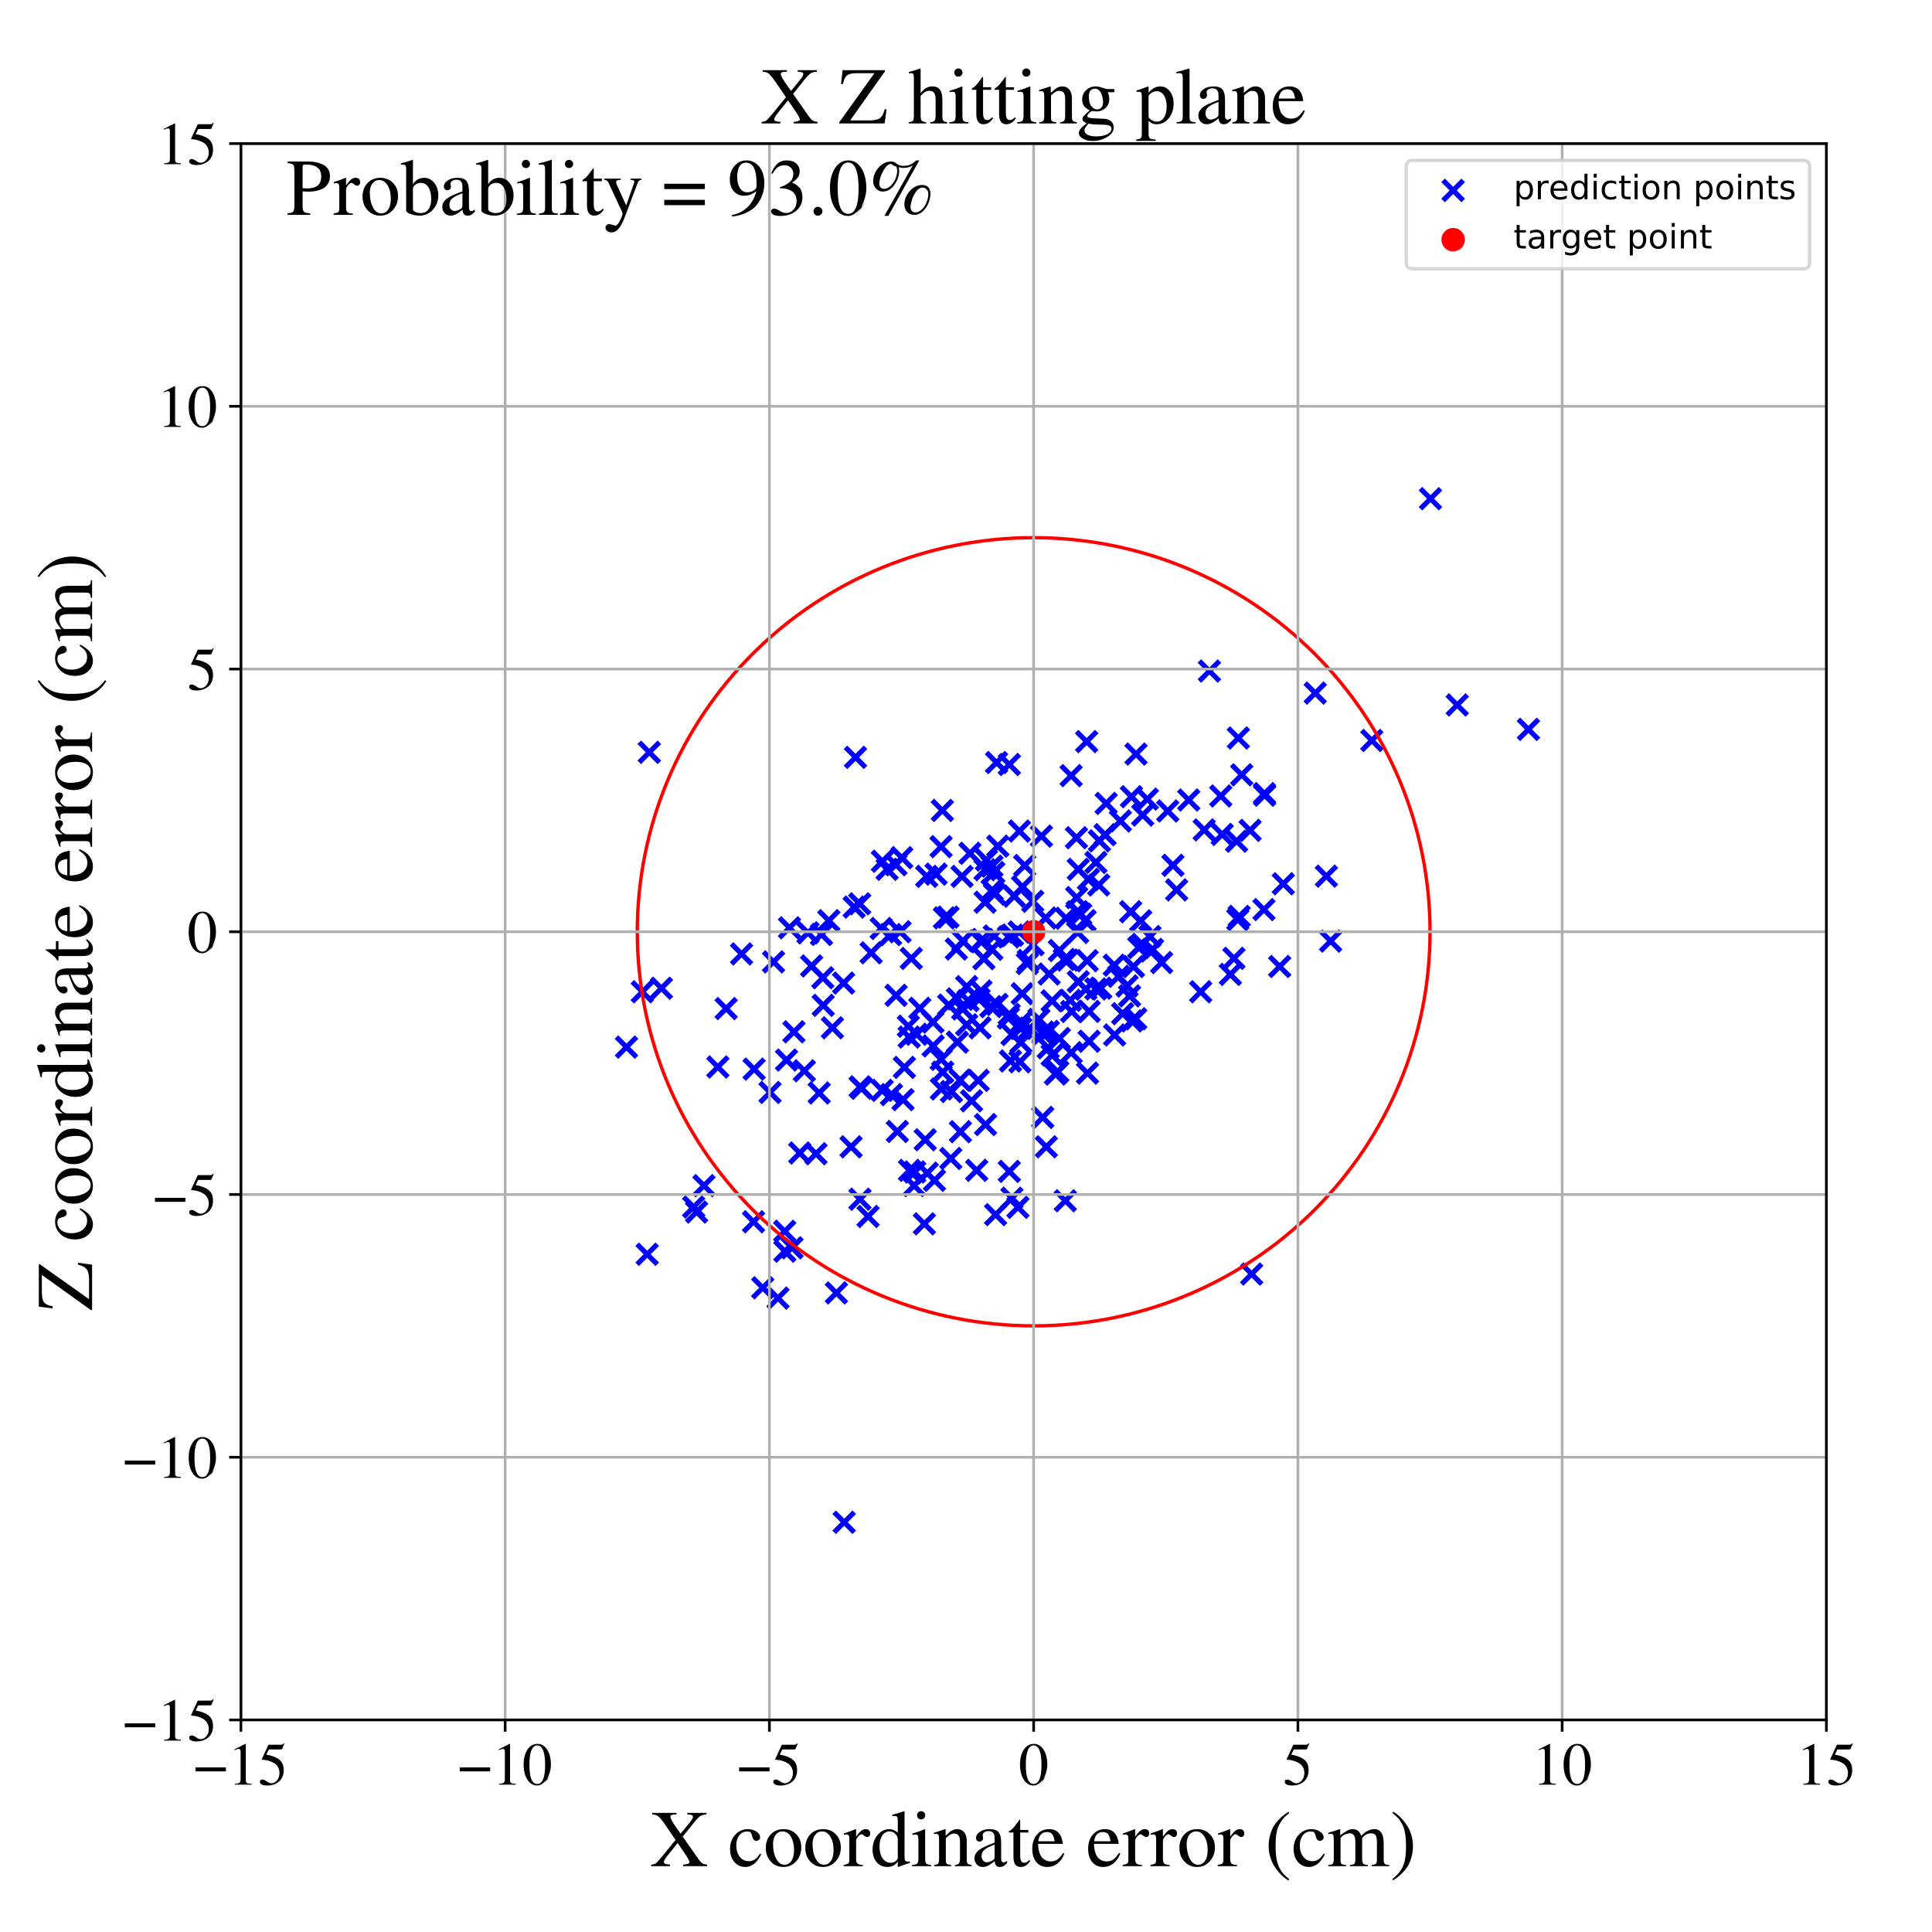 <?xml version="1.0" encoding="utf-8" standalone="no"?>
<!DOCTYPE svg PUBLIC "-//W3C//DTD SVG 1.1//EN"
  "http://www.w3.org/Graphics/SVG/1.1/DTD/svg11.dtd">
<!-- Created with matplotlib (https://matplotlib.org/) -->
<svg height="576pt" version="1.1" viewBox="0 0 576 576" width="576pt" xmlns="http://www.w3.org/2000/svg" xmlns:xlink="http://www.w3.org/1999/xlink">
 <defs>
  <style type="text/css">
*{stroke-linecap:butt;stroke-linejoin:round;}
  </style>
 </defs>
 <g id="figure_1">
  <g id="patch_1">
   <path d="M 0 576 
L 576 576 
L 576 0 
L 0 0 
z
" style="fill:#ffffff;"/>
  </g>
  <g id="axes_1">
   <g id="patch_2">
    <path d="M 71.822 512.784 
L 544.52 512.784 
L 544.52 42.802 
L 71.822 42.802 
z
" style="fill:#ffffff;"/>
   </g>
   <g id="PathCollection_1">
    <defs>
     <path d="M -3 3 
L 3 -3 
M -3 -3 
L 3 3 
" id="md85e18da07" style="stroke:#0000ff;stroke-width:1.5;"/>
    </defs>
    <g clip-path="url(#pabd03ca32d)">
     <use style="fill:#0000ff;stroke:#0000ff;stroke-width:1.5;" x="241.974" xlink:href="#md85e18da07" y="287.98"/>
     <use style="fill:#0000ff;stroke:#0000ff;stroke-width:1.5;" x="227.398" xlink:href="#md85e18da07" y="383.932"/>
     <use style="fill:#0000ff;stroke:#0000ff;stroke-width:1.5;" x="329.448" xlink:href="#md85e18da07" y="248.846"/>
     <use style="fill:#0000ff;stroke:#0000ff;stroke-width:1.5;" x="307.994" xlink:href="#md85e18da07" y="281.647"/>
     <use style="fill:#0000ff;stroke:#0000ff;stroke-width:1.5;" x="328.167" xlink:href="#md85e18da07" y="294.607"/>
     <use style="fill:#0000ff;stroke:#0000ff;stroke-width:1.5;" x="376.825" xlink:href="#md85e18da07" y="271.178"/>
     <use style="fill:#0000ff;stroke:#0000ff;stroke-width:1.5;" x="303.486" xlink:href="#md85e18da07" y="359.942"/>
     <use style="fill:#0000ff;stroke:#0000ff;stroke-width:1.5;" x="280.948" xlink:href="#md85e18da07" y="241.623"/>
     <use style="fill:#0000ff;stroke:#0000ff;stroke-width:1.5;" x="281.561" xlink:href="#md85e18da07" y="273.666"/>
     <use style="fill:#0000ff;stroke:#0000ff;stroke-width:1.5;" x="207.677" xlink:href="#md85e18da07" y="361.349"/>
     <use style="fill:#0000ff;stroke:#0000ff;stroke-width:1.5;" x="310.884" xlink:href="#md85e18da07" y="333.141"/>
     <use style="fill:#0000ff;stroke:#0000ff;stroke-width:1.5;" x="224.833" xlink:href="#md85e18da07" y="318.747"/>
     <use style="fill:#0000ff;stroke:#0000ff;stroke-width:1.5;" x="369.448" xlink:href="#md85e18da07" y="273.202"/>
     <use style="fill:#0000ff;stroke:#0000ff;stroke-width:1.5;" x="239.808" xlink:href="#md85e18da07" y="319.24"/>
     <use style="fill:#0000ff;stroke:#0000ff;stroke-width:1.5;" x="292.464" xlink:href="#md85e18da07" y="295.459"/>
     <use style="fill:#0000ff;stroke:#0000ff;stroke-width:1.5;" x="320.999" xlink:href="#md85e18da07" y="267.612"/>
     <use style="fill:#0000ff;stroke:#0000ff;stroke-width:1.5;" x="275.834" xlink:href="#md85e18da07" y="339.8"/>
     <use style="fill:#0000ff;stroke:#0000ff;stroke-width:1.5;" x="319.48" xlink:href="#md85e18da07" y="301.558"/>
     <use style="fill:#0000ff;stroke:#0000ff;stroke-width:1.5;" x="236.122" xlink:href="#md85e18da07" y="372.012"/>
     <use style="fill:#0000ff;stroke:#0000ff;stroke-width:1.5;" x="364.378" xlink:href="#md85e18da07" y="248.764"/>
     <use style="fill:#0000ff;stroke:#0000ff;stroke-width:1.5;" x="300.92" xlink:href="#md85e18da07" y="227.923"/>
     <use style="fill:#0000ff;stroke:#0000ff;stroke-width:1.5;" x="300.64" xlink:href="#md85e18da07" y="303.498"/>
     <use style="fill:#0000ff;stroke:#0000ff;stroke-width:1.5;" x="322.196" xlink:href="#md85e18da07" y="272.541"/>
     <use style="fill:#0000ff;stroke:#0000ff;stroke-width:1.5;" x="288.195" xlink:href="#md85e18da07" y="294.147"/>
     <use style="fill:#0000ff;stroke:#0000ff;stroke-width:1.5;" x="300.875" xlink:href="#md85e18da07" y="302.408"/>
     <use style="fill:#0000ff;stroke:#0000ff;stroke-width:1.5;" x="267.536" xlink:href="#md85e18da07" y="337.329"/>
     <use style="fill:#0000ff;stroke:#0000ff;stroke-width:1.5;" x="370.203" xlink:href="#md85e18da07" y="230.997"/>
     <use style="fill:#0000ff;stroke:#0000ff;stroke-width:1.5;" x="269.22" xlink:href="#md85e18da07" y="327.841"/>
     <use style="fill:#0000ff;stroke:#0000ff;stroke-width:1.5;" x="234.496" xlink:href="#md85e18da07" y="316.038"/>
     <use style="fill:#0000ff;stroke:#0000ff;stroke-width:1.5;" x="192.945" xlink:href="#md85e18da07" y="373.939"/>
     <use style="fill:#0000ff;stroke:#0000ff;stroke-width:1.5;" x="340.68" xlink:href="#md85e18da07" y="243"/>
     <use style="fill:#0000ff;stroke:#0000ff;stroke-width:1.5;" x="315.358" xlink:href="#md85e18da07" y="319.542"/>
     <use style="fill:#0000ff;stroke:#0000ff;stroke-width:1.5;" x="305.498" xlink:href="#md85e18da07" y="258.042"/>
     <use style="fill:#0000ff;stroke:#0000ff;stroke-width:1.5;" x="340.095" xlink:href="#md85e18da07" y="274.531"/>
     <use style="fill:#0000ff;stroke:#0000ff;stroke-width:1.5;" x="272.507" xlink:href="#md85e18da07" y="353.463"/>
     <use style="fill:#0000ff;stroke:#0000ff;stroke-width:1.5;" x="273.244" xlink:href="#md85e18da07" y="308.344"/>
     <use style="fill:#0000ff;stroke:#0000ff;stroke-width:1.5;" x="338.613" xlink:href="#md85e18da07" y="303.732"/>
     <use style="fill:#0000ff;stroke:#0000ff;stroke-width:1.5;" x="278.142" xlink:href="#md85e18da07" y="304.723"/>
     <use style="fill:#0000ff;stroke:#0000ff;stroke-width:1.5;" x="303.846" xlink:href="#md85e18da07" y="277.855"/>
     <use style="fill:#0000ff;stroke:#0000ff;stroke-width:1.5;" x="245.307" xlink:href="#md85e18da07" y="291.499"/>
     <use style="fill:#0000ff;stroke:#0000ff;stroke-width:1.5;" x="307.899" xlink:href="#md85e18da07" y="268.713"/>
     <use style="fill:#0000ff;stroke:#0000ff;stroke-width:1.5;" x="293.822" xlink:href="#md85e18da07" y="335.27"/>
     <use style="fill:#0000ff;stroke:#0000ff;stroke-width:1.5;" x="233.949" xlink:href="#md85e18da07" y="367.096"/>
     <use style="fill:#0000ff;stroke:#0000ff;stroke-width:1.5;" x="295.731" xlink:href="#md85e18da07" y="258.242"/>
     <use style="fill:#0000ff;stroke:#0000ff;stroke-width:1.5;" x="209.87" xlink:href="#md85e18da07" y="353.486"/>
     <use style="fill:#0000ff;stroke:#0000ff;stroke-width:1.5;" x="258.803" xlink:href="#md85e18da07" y="362.667"/>
     <use style="fill:#0000ff;stroke:#0000ff;stroke-width:1.5;" x="287.022" xlink:href="#md85e18da07" y="300.803"/>
     <use style="fill:#0000ff;stroke:#0000ff;stroke-width:1.5;" x="326.728" xlink:href="#md85e18da07" y="257.119"/>
     <use style="fill:#0000ff;stroke:#0000ff;stroke-width:1.5;" x="292.56" xlink:href="#md85e18da07" y="280.756"/>
     <use style="fill:#0000ff;stroke:#0000ff;stroke-width:1.5;" x="339.491" xlink:href="#md85e18da07" y="282.476"/>
     <use style="fill:#0000ff;stroke:#0000ff;stroke-width:1.5;" x="408.985" xlink:href="#md85e18da07" y="220.76"/>
     <use style="fill:#0000ff;stroke:#0000ff;stroke-width:1.5;" x="251.681" xlink:href="#md85e18da07" y="453.838"/>
     <use style="fill:#0000ff;stroke:#0000ff;stroke-width:1.5;" x="244.913" xlink:href="#md85e18da07" y="278.598"/>
     <use style="fill:#0000ff;stroke:#0000ff;stroke-width:1.5;" x="269.626" xlink:href="#md85e18da07" y="318.226"/>
     <use style="fill:#0000ff;stroke:#0000ff;stroke-width:1.5;" x="287.048" xlink:href="#md85e18da07" y="280.545"/>
     <use style="fill:#0000ff;stroke:#0000ff;stroke-width:1.5;" x="259.713" xlink:href="#md85e18da07" y="284.07"/>
     <use style="fill:#0000ff;stroke:#0000ff;stroke-width:1.5;" x="343.167" xlink:href="#md85e18da07" y="283.506"/>
     <use style="fill:#0000ff;stroke:#0000ff;stroke-width:1.5;" x="372.699" xlink:href="#md85e18da07" y="247.553"/>
     <use style="fill:#0000ff;stroke:#0000ff;stroke-width:1.5;" x="255.055" xlink:href="#md85e18da07" y="225.789"/>
     <use style="fill:#0000ff;stroke:#0000ff;stroke-width:1.5;" x="291.642" xlink:href="#md85e18da07" y="322.093"/>
     <use style="fill:#0000ff;stroke:#0000ff;stroke-width:1.5;" x="285.442" xlink:href="#md85e18da07" y="310.7"/>
     <use style="fill:#0000ff;stroke:#0000ff;stroke-width:1.5;" x="369.033" xlink:href="#md85e18da07" y="274.157"/>
     <use style="fill:#0000ff;stroke:#0000ff;stroke-width:1.5;" x="455.681" xlink:href="#md85e18da07" y="217.451"/>
     <use style="fill:#0000ff;stroke:#0000ff;stroke-width:1.5;" x="282.84" xlink:href="#md85e18da07" y="299.646"/>
     <use style="fill:#0000ff;stroke:#0000ff;stroke-width:1.5;" x="304.339" xlink:href="#md85e18da07" y="306.612"/>
     <use style="fill:#0000ff;stroke:#0000ff;stroke-width:1.5;" x="348.143" xlink:href="#md85e18da07" y="241.778"/>
     <use style="fill:#0000ff;stroke:#0000ff;stroke-width:1.5;" x="301.863" xlink:href="#md85e18da07" y="278.801"/>
     <use style="fill:#0000ff;stroke:#0000ff;stroke-width:1.5;" x="321.275" xlink:href="#md85e18da07" y="277.99"/>
     <use style="fill:#0000ff;stroke:#0000ff;stroke-width:1.5;" x="307.046" xlink:href="#md85e18da07" y="306.543"/>
     <use style="fill:#0000ff;stroke:#0000ff;stroke-width:1.5;" x="286.336" xlink:href="#md85e18da07" y="337.397"/>
     <use style="fill:#0000ff;stroke:#0000ff;stroke-width:1.5;" x="280.653" xlink:href="#md85e18da07" y="324.656"/>
     <use style="fill:#0000ff;stroke:#0000ff;stroke-width:1.5;" x="366.813" xlink:href="#md85e18da07" y="290.502"/>
     <use style="fill:#0000ff;stroke:#0000ff;stroke-width:1.5;" x="292.194" xlink:href="#md85e18da07" y="306.436"/>
     <use style="fill:#0000ff;stroke:#0000ff;stroke-width:1.5;" x="301.256" xlink:href="#md85e18da07" y="316.32"/>
     <use style="fill:#0000ff;stroke:#0000ff;stroke-width:1.5;" x="359.02" xlink:href="#md85e18da07" y="247.42"/>
     <use style="fill:#0000ff;stroke:#0000ff;stroke-width:1.5;" x="193.588" xlink:href="#md85e18da07" y="224.294"/>
     <use style="fill:#0000ff;stroke:#0000ff;stroke-width:1.5;" x="313.674" xlink:href="#md85e18da07" y="298.394"/>
     <use style="fill:#0000ff;stroke:#0000ff;stroke-width:1.5;" x="310.982" xlink:href="#md85e18da07" y="308.235"/>
     <use style="fill:#0000ff;stroke:#0000ff;stroke-width:1.5;" x="311.028" xlink:href="#md85e18da07" y="307.692"/>
     <use style="fill:#0000ff;stroke:#0000ff;stroke-width:1.5;" x="321.18" xlink:href="#md85e18da07" y="271.817"/>
     <use style="fill:#0000ff;stroke:#0000ff;stroke-width:1.5;" x="230.623" xlink:href="#md85e18da07" y="286.767"/>
     <use style="fill:#0000ff;stroke:#0000ff;stroke-width:1.5;" x="216.489" xlink:href="#md85e18da07" y="300.691"/>
     <use style="fill:#0000ff;stroke:#0000ff;stroke-width:1.5;" x="369.196" xlink:href="#md85e18da07" y="220.03"/>
     <use style="fill:#0000ff;stroke:#0000ff;stroke-width:1.5;" x="310.487" xlink:href="#md85e18da07" y="249.28"/>
     <use style="fill:#0000ff;stroke:#0000ff;stroke-width:1.5;" x="304.079" xlink:href="#md85e18da07" y="316.564"/>
     <use style="fill:#0000ff;stroke:#0000ff;stroke-width:1.5;" x="304.848" xlink:href="#md85e18da07" y="264.356"/>
     <use style="fill:#0000ff;stroke:#0000ff;stroke-width:1.5;" x="247.104" xlink:href="#md85e18da07" y="274.481"/>
     <use style="fill:#0000ff;stroke:#0000ff;stroke-width:1.5;" x="295.417" xlink:href="#md85e18da07" y="300.106"/>
     <use style="fill:#0000ff;stroke:#0000ff;stroke-width:1.5;" x="235.37" xlink:href="#md85e18da07" y="276.611"/>
     <use style="fill:#0000ff;stroke:#0000ff;stroke-width:1.5;" x="321.477" xlink:href="#md85e18da07" y="259.18"/>
     <use style="fill:#0000ff;stroke:#0000ff;stroke-width:1.5;" x="286.239" xlink:href="#md85e18da07" y="322.035"/>
     <use style="fill:#0000ff;stroke:#0000ff;stroke-width:1.5;" x="337.409" xlink:href="#md85e18da07" y="304.377"/>
     <use style="fill:#0000ff;stroke:#0000ff;stroke-width:1.5;" x="263.005" xlink:href="#md85e18da07" y="325.087"/>
     <use style="fill:#0000ff;stroke:#0000ff;stroke-width:1.5;" x="264.474" xlink:href="#md85e18da07" y="259.173"/>
     <use style="fill:#0000ff;stroke:#0000ff;stroke-width:1.5;" x="301.718" xlink:href="#md85e18da07" y="308.431"/>
     <use style="fill:#0000ff;stroke:#0000ff;stroke-width:1.5;" x="324.708" xlink:href="#md85e18da07" y="310.431"/>
     <use style="fill:#0000ff;stroke:#0000ff;stroke-width:1.5;" x="350.8" xlink:href="#md85e18da07" y="265.314"/>
     <use style="fill:#0000ff;stroke:#0000ff;stroke-width:1.5;" x="368.664" xlink:href="#md85e18da07" y="250.79"/>
     <use style="fill:#0000ff;stroke:#0000ff;stroke-width:1.5;" x="229.566" xlink:href="#md85e18da07" y="325.698"/>
     <use style="fill:#0000ff;stroke:#0000ff;stroke-width:1.5;" x="301.69" xlink:href="#md85e18da07" y="357.216"/>
     <use style="fill:#0000ff;stroke:#0000ff;stroke-width:1.5;" x="295.705" xlink:href="#md85e18da07" y="283.021"/>
     <use style="fill:#0000ff;stroke:#0000ff;stroke-width:1.5;" x="278.598" xlink:href="#md85e18da07" y="351.918"/>
     <use style="fill:#0000ff;stroke:#0000ff;stroke-width:1.5;" x="334.019" xlink:href="#md85e18da07" y="244.766"/>
     <use style="fill:#0000ff;stroke:#0000ff;stroke-width:1.5;" x="267.104" xlink:href="#md85e18da07" y="257.809"/>
     <use style="fill:#0000ff;stroke:#0000ff;stroke-width:1.5;" x="340.571" xlink:href="#md85e18da07" y="281.544"/>
     <use style="fill:#0000ff;stroke:#0000ff;stroke-width:1.5;" x="312.55" xlink:href="#md85e18da07" y="307.501"/>
     <use style="fill:#0000ff;stroke:#0000ff;stroke-width:1.5;" x="309.748" xlink:href="#md85e18da07" y="303.899"/>
     <use style="fill:#0000ff;stroke:#0000ff;stroke-width:1.5;" x="332.308" xlink:href="#md85e18da07" y="308.564"/>
     <use style="fill:#0000ff;stroke:#0000ff;stroke-width:1.5;" x="304.454" xlink:href="#md85e18da07" y="304.735"/>
     <use style="fill:#0000ff;stroke:#0000ff;stroke-width:1.5;" x="337.317" xlink:href="#md85e18da07" y="237.525"/>
     <use style="fill:#0000ff;stroke:#0000ff;stroke-width:1.5;" x="293.334" xlink:href="#md85e18da07" y="285.818"/>
     <use style="fill:#0000ff;stroke:#0000ff;stroke-width:1.5;" x="265.777" xlink:href="#md85e18da07" y="326.336"/>
     <use style="fill:#0000ff;stroke:#0000ff;stroke-width:1.5;" x="306.294" xlink:href="#md85e18da07" y="287.265"/>
     <use style="fill:#0000ff;stroke:#0000ff;stroke-width:1.5;" x="224.657" xlink:href="#md85e18da07" y="364.26"/>
     <use style="fill:#0000ff;stroke:#0000ff;stroke-width:1.5;" x="300.724" xlink:href="#md85e18da07" y="279.327"/>
     <use style="fill:#0000ff;stroke:#0000ff;stroke-width:1.5;" x="319.344" xlink:href="#md85e18da07" y="231.244"/>
     <use style="fill:#0000ff;stroke:#0000ff;stroke-width:1.5;" x="336.769" xlink:href="#md85e18da07" y="296.915"/>
     <use style="fill:#0000ff;stroke:#0000ff;stroke-width:1.5;" x="333.513" xlink:href="#md85e18da07" y="291.076"/>
     <use style="fill:#0000ff;stroke:#0000ff;stroke-width:1.5;" x="337.088" xlink:href="#md85e18da07" y="271.82"/>
     <use style="fill:#0000ff;stroke:#0000ff;stroke-width:1.5;" x="280.567" xlink:href="#md85e18da07" y="252.415"/>
     <use style="fill:#0000ff;stroke:#0000ff;stroke-width:1.5;" x="382.598" xlink:href="#md85e18da07" y="263.486"/>
     <use style="fill:#0000ff;stroke:#0000ff;stroke-width:1.5;" x="304.757" xlink:href="#md85e18da07" y="296.263"/>
     <use style="fill:#0000ff;stroke:#0000ff;stroke-width:1.5;" x="312.784" xlink:href="#md85e18da07" y="290.389"/>
     <use style="fill:#0000ff;stroke:#0000ff;stroke-width:1.5;" x="381.516" xlink:href="#md85e18da07" y="288.145"/>
     <use style="fill:#0000ff;stroke:#0000ff;stroke-width:1.5;" x="319.353" xlink:href="#md85e18da07" y="313.829"/>
     <use style="fill:#0000ff;stroke:#0000ff;stroke-width:1.5;" x="267.153" xlink:href="#md85e18da07" y="296.749"/>
     <use style="fill:#0000ff;stroke:#0000ff;stroke-width:1.5;" x="256.311" xlink:href="#md85e18da07" y="269.461"/>
     <use style="fill:#0000ff;stroke:#0000ff;stroke-width:1.5;" x="306.585" xlink:href="#md85e18da07" y="286.348"/>
     <use style="fill:#0000ff;stroke:#0000ff;stroke-width:1.5;" x="334.707" xlink:href="#md85e18da07" y="302.208"/>
     <use style="fill:#0000ff;stroke:#0000ff;stroke-width:1.5;" x="376.989" xlink:href="#md85e18da07" y="236.602"/>
     <use style="fill:#0000ff;stroke:#0000ff;stroke-width:1.5;" x="271.675" xlink:href="#md85e18da07" y="285.734"/>
     <use style="fill:#0000ff;stroke:#0000ff;stroke-width:1.5;" x="302.386" xlink:href="#md85e18da07" y="267.184"/>
     <use style="fill:#0000ff;stroke:#0000ff;stroke-width:1.5;" x="238.427" xlink:href="#md85e18da07" y="343.748"/>
     <use style="fill:#0000ff;stroke:#0000ff;stroke-width:1.5;" x="243.273" xlink:href="#md85e18da07" y="343.969"/>
     <use style="fill:#0000ff;stroke:#0000ff;stroke-width:1.5;" x="191.492" xlink:href="#md85e18da07" y="295.693"/>
     <use style="fill:#0000ff;stroke:#0000ff;stroke-width:1.5;" x="270.813" xlink:href="#md85e18da07" y="305.951"/>
     <use style="fill:#0000ff;stroke:#0000ff;stroke-width:1.5;" x="291.904" xlink:href="#md85e18da07" y="297.946"/>
     <use style="fill:#0000ff;stroke:#0000ff;stroke-width:1.5;" x="342.061" xlink:href="#md85e18da07" y="238.246"/>
     <use style="fill:#0000ff;stroke:#0000ff;stroke-width:1.5;" x="323.726" xlink:href="#md85e18da07" y="294.904"/>
     <use style="fill:#0000ff;stroke:#0000ff;stroke-width:1.5;" x="296.426" xlink:href="#md85e18da07" y="279.039"/>
     <use style="fill:#0000ff;stroke:#0000ff;stroke-width:1.5;" x="256.442" xlink:href="#md85e18da07" y="324.031"/>
     <use style="fill:#0000ff;stroke:#0000ff;stroke-width:1.5;" x="240.883" xlink:href="#md85e18da07" y="278.112"/>
     <use style="fill:#0000ff;stroke:#0000ff;stroke-width:1.5;" x="285.112" xlink:href="#md85e18da07" y="282.937"/>
     <use style="fill:#0000ff;stroke:#0000ff;stroke-width:1.5;" x="245.433" xlink:href="#md85e18da07" y="299.723"/>
     <use style="fill:#0000ff;stroke:#0000ff;stroke-width:1.5;" x="297.11" xlink:href="#md85e18da07" y="227.342"/>
     <use style="fill:#0000ff;stroke:#0000ff;stroke-width:1.5;" x="263.08" xlink:href="#md85e18da07" y="256.772"/>
     <use style="fill:#0000ff;stroke:#0000ff;stroke-width:1.5;" x="282.626" xlink:href="#md85e18da07" y="273.425"/>
     <use style="fill:#0000ff;stroke:#0000ff;stroke-width:1.5;" x="317.33" xlink:href="#md85e18da07" y="286.047"/>
     <use style="fill:#0000ff;stroke:#0000ff;stroke-width:1.5;" x="275.592" xlink:href="#md85e18da07" y="364.866"/>
     <use style="fill:#0000ff;stroke:#0000ff;stroke-width:1.5;" x="294.088" xlink:href="#md85e18da07" y="256.406"/>
     <use style="fill:#0000ff;stroke:#0000ff;stroke-width:1.5;" x="337.92" xlink:href="#md85e18da07" y="288.163"/>
     <use style="fill:#0000ff;stroke:#0000ff;stroke-width:1.5;" x="256.852" xlink:href="#md85e18da07" y="324.446"/>
     <use style="fill:#0000ff;stroke:#0000ff;stroke-width:1.5;" x="296.275" xlink:href="#md85e18da07" y="260.127"/>
     <use style="fill:#0000ff;stroke:#0000ff;stroke-width:1.5;" x="293.663" xlink:href="#md85e18da07" y="259.293"/>
     <use style="fill:#0000ff;stroke:#0000ff;stroke-width:1.5;" x="296.516" xlink:href="#md85e18da07" y="266.56"/>
     <use style="fill:#0000ff;stroke:#0000ff;stroke-width:1.5;" x="327.779" xlink:href="#md85e18da07" y="250.693"/>
     <use style="fill:#0000ff;stroke:#0000ff;stroke-width:1.5;" x="253.73" xlink:href="#md85e18da07" y="341.908"/>
     <use style="fill:#0000ff;stroke:#0000ff;stroke-width:1.5;" x="297.249" xlink:href="#md85e18da07" y="299.446"/>
     <use style="fill:#0000ff;stroke:#0000ff;stroke-width:1.5;" x="426.483" xlink:href="#md85e18da07" y="148.68"/>
     <use style="fill:#0000ff;stroke:#0000ff;stroke-width:1.5;" x="357.968" xlink:href="#md85e18da07" y="295.681"/>
     <use style="fill:#0000ff;stroke:#0000ff;stroke-width:1.5;" x="279.079" xlink:href="#md85e18da07" y="260.607"/>
     <use style="fill:#0000ff;stroke:#0000ff;stroke-width:1.5;" x="295.801" xlink:href="#md85e18da07" y="265.405"/>
     <use style="fill:#0000ff;stroke:#0000ff;stroke-width:1.5;" x="256.386" xlink:href="#md85e18da07" y="357.532"/>
     <use style="fill:#0000ff;stroke:#0000ff;stroke-width:1.5;" x="377.017" xlink:href="#md85e18da07" y="237.089"/>
     <use style="fill:#0000ff;stroke:#0000ff;stroke-width:1.5;" x="278.203" xlink:href="#md85e18da07" y="311.834"/>
     <use style="fill:#0000ff;stroke:#0000ff;stroke-width:1.5;" x="254.658" xlink:href="#md85e18da07" y="270.439"/>
     <use style="fill:#0000ff;stroke:#0000ff;stroke-width:1.5;" x="283.66" xlink:href="#md85e18da07" y="325.427"/>
     <use style="fill:#0000ff;stroke:#0000ff;stroke-width:1.5;" x="300.911" xlink:href="#md85e18da07" y="349.23"/>
     <use style="fill:#0000ff;stroke:#0000ff;stroke-width:1.5;" x="292.922" xlink:href="#md85e18da07" y="280.074"/>
     <use style="fill:#0000ff;stroke:#0000ff;stroke-width:1.5;" x="395.442" xlink:href="#md85e18da07" y="261.216"/>
     <use style="fill:#0000ff;stroke:#0000ff;stroke-width:1.5;" x="272.713" xlink:href="#md85e18da07" y="349.411"/>
     <use style="fill:#0000ff;stroke:#0000ff;stroke-width:1.5;" x="221.087" xlink:href="#md85e18da07" y="284.398"/>
     <use style="fill:#0000ff;stroke:#0000ff;stroke-width:1.5;" x="293.69" xlink:href="#md85e18da07" y="268.98"/>
     <use style="fill:#0000ff;stroke:#0000ff;stroke-width:1.5;" x="311.738" xlink:href="#md85e18da07" y="273.688"/>
     <use style="fill:#0000ff;stroke:#0000ff;stroke-width:1.5;" x="434.454" xlink:href="#md85e18da07" y="210.173"/>
     <use style="fill:#0000ff;stroke:#0000ff;stroke-width:1.5;" x="343.601" xlink:href="#md85e18da07" y="283.054"/>
     <use style="fill:#0000ff;stroke:#0000ff;stroke-width:1.5;" x="197.183" xlink:href="#md85e18da07" y="294.629"/>
     <use style="fill:#0000ff;stroke:#0000ff;stroke-width:1.5;" x="349.698" xlink:href="#md85e18da07" y="257.983"/>
     <use style="fill:#0000ff;stroke:#0000ff;stroke-width:1.5;" x="186.78" xlink:href="#md85e18da07" y="312.181"/>
     <use style="fill:#0000ff;stroke:#0000ff;stroke-width:1.5;" x="367.877" xlink:href="#md85e18da07" y="285.71"/>
     <use style="fill:#0000ff;stroke:#0000ff;stroke-width:1.5;" x="336.007" xlink:href="#md85e18da07" y="293.959"/>
     <use style="fill:#0000ff;stroke:#0000ff;stroke-width:1.5;" x="324.714" xlink:href="#md85e18da07" y="301.527"/>
     <use style="fill:#0000ff;stroke:#0000ff;stroke-width:1.5;" x="317.829" xlink:href="#md85e18da07" y="273.755"/>
     <use style="fill:#0000ff;stroke:#0000ff;stroke-width:1.5;" x="373.163" xlink:href="#md85e18da07" y="379.84"/>
     <use style="fill:#0000ff;stroke:#0000ff;stroke-width:1.5;" x="354.403" xlink:href="#md85e18da07" y="238.509"/>
     <use style="fill:#0000ff;stroke:#0000ff;stroke-width:1.5;" x="324.51" xlink:href="#md85e18da07" y="262.172"/>
     <use style="fill:#0000ff;stroke:#0000ff;stroke-width:1.5;" x="248.176" xlink:href="#md85e18da07" y="306.417"/>
     <use style="fill:#0000ff;stroke:#0000ff;stroke-width:1.5;" x="249.358" xlink:href="#md85e18da07" y="385.468"/>
     <use style="fill:#0000ff;stroke:#0000ff;stroke-width:1.5;" x="276.282" xlink:href="#md85e18da07" y="261.272"/>
     <use style="fill:#0000ff;stroke:#0000ff;stroke-width:1.5;" x="296.824" xlink:href="#md85e18da07" y="362.122"/>
     <use style="fill:#0000ff;stroke:#0000ff;stroke-width:1.5;" x="285.432" xlink:href="#md85e18da07" y="297.8"/>
     <use style="fill:#0000ff;stroke:#0000ff;stroke-width:1.5;" x="338.689" xlink:href="#md85e18da07" y="224.811"/>
     <use style="fill:#0000ff;stroke:#0000ff;stroke-width:1.5;" x="360.573" xlink:href="#md85e18da07" y="200.058"/>
     <use style="fill:#0000ff;stroke:#0000ff;stroke-width:1.5;" x="283.462" xlink:href="#md85e18da07" y="345.379"/>
     <use style="fill:#0000ff;stroke:#0000ff;stroke-width:1.5;" x="319.069" xlink:href="#md85e18da07" y="298.224"/>
     <use style="fill:#0000ff;stroke:#0000ff;stroke-width:1.5;" x="311.94" xlink:href="#md85e18da07" y="341.907"/>
     <use style="fill:#0000ff;stroke:#0000ff;stroke-width:1.5;" x="318.327" xlink:href="#md85e18da07" y="286.221"/>
     <use style="fill:#0000ff;stroke:#0000ff;stroke-width:1.5;" x="289.659" xlink:href="#md85e18da07" y="328.195"/>
     <use style="fill:#0000ff;stroke:#0000ff;stroke-width:1.5;" x="396.697" xlink:href="#md85e18da07" y="280.569"/>
     <use style="fill:#0000ff;stroke:#0000ff;stroke-width:1.5;" x="303.92" xlink:href="#md85e18da07" y="247.77"/>
     <use style="fill:#0000ff;stroke:#0000ff;stroke-width:1.5;" x="363.957" xlink:href="#md85e18da07" y="237.308"/>
     <use style="fill:#0000ff;stroke:#0000ff;stroke-width:1.5;" x="288.605" xlink:href="#md85e18da07" y="298.312"/>
     <use style="fill:#0000ff;stroke:#0000ff;stroke-width:1.5;" x="289.166" xlink:href="#md85e18da07" y="254.394"/>
     <use style="fill:#0000ff;stroke:#0000ff;stroke-width:1.5;" x="304.36" xlink:href="#md85e18da07" y="310.811"/>
     <use style="fill:#0000ff;stroke:#0000ff;stroke-width:1.5;" x="274.228" xlink:href="#md85e18da07" y="300.615"/>
     <use style="fill:#0000ff;stroke:#0000ff;stroke-width:1.5;" x="251.511" xlink:href="#md85e18da07" y="293.087"/>
     <use style="fill:#0000ff;stroke:#0000ff;stroke-width:1.5;" x="320.921" xlink:href="#md85e18da07" y="249.752"/>
     <use style="fill:#0000ff;stroke:#0000ff;stroke-width:1.5;" x="315.832" xlink:href="#md85e18da07" y="309.597"/>
     <use style="fill:#0000ff;stroke:#0000ff;stroke-width:1.5;" x="286.818" xlink:href="#md85e18da07" y="261.293"/>
     <use style="fill:#0000ff;stroke:#0000ff;stroke-width:1.5;" x="326.713" xlink:href="#md85e18da07" y="294.833"/>
     <use style="fill:#0000ff;stroke:#0000ff;stroke-width:1.5;" x="233.993" xlink:href="#md85e18da07" y="373.032"/>
     <use style="fill:#0000ff;stroke:#0000ff;stroke-width:1.5;" x="312.506" xlink:href="#md85e18da07" y="312.372"/>
     <use style="fill:#0000ff;stroke:#0000ff;stroke-width:1.5;" x="288.198" xlink:href="#md85e18da07" y="305.523"/>
     <use style="fill:#0000ff;stroke:#0000ff;stroke-width:1.5;" x="271.053" xlink:href="#md85e18da07" y="309.185"/>
     <use style="fill:#0000ff;stroke:#0000ff;stroke-width:1.5;" x="297.487" xlink:href="#md85e18da07" y="252.269"/>
     <use style="fill:#0000ff;stroke:#0000ff;stroke-width:1.5;" x="323.507" xlink:href="#md85e18da07" y="274.473"/>
     <use style="fill:#0000ff;stroke:#0000ff;stroke-width:1.5;" x="231.944" xlink:href="#md85e18da07" y="387.004"/>
     <use style="fill:#0000ff;stroke:#0000ff;stroke-width:1.5;" x="276.458" xlink:href="#md85e18da07" y="349.742"/>
     <use style="fill:#0000ff;stroke:#0000ff;stroke-width:1.5;" x="291.187" xlink:href="#md85e18da07" y="348.916"/>
     <use style="fill:#0000ff;stroke:#0000ff;stroke-width:1.5;" x="342.841" xlink:href="#md85e18da07" y="279.204"/>
     <use style="fill:#0000ff;stroke:#0000ff;stroke-width:1.5;" x="392.12" xlink:href="#md85e18da07" y="206.634"/>
     <use style="fill:#0000ff;stroke:#0000ff;stroke-width:1.5;" x="214.023" xlink:href="#md85e18da07" y="318.109"/>
     <use style="fill:#0000ff;stroke:#0000ff;stroke-width:1.5;" x="332.207" xlink:href="#md85e18da07" y="287.767"/>
     <use style="fill:#0000ff;stroke:#0000ff;stroke-width:1.5;" x="327.559" xlink:href="#md85e18da07" y="263.852"/>
     <use style="fill:#0000ff;stroke:#0000ff;stroke-width:1.5;" x="321.477" xlink:href="#md85e18da07" y="292.677"/>
     <use style="fill:#0000ff;stroke:#0000ff;stroke-width:1.5;" x="281.058" xlink:href="#md85e18da07" y="319.644"/>
     <use style="fill:#0000ff;stroke:#0000ff;stroke-width:1.5;" x="262.721" xlink:href="#md85e18da07" y="276.806"/>
     <use style="fill:#0000ff;stroke:#0000ff;stroke-width:1.5;" x="268.844" xlink:href="#md85e18da07" y="255.707"/>
     <use style="fill:#0000ff;stroke:#0000ff;stroke-width:1.5;" x="280.596" xlink:href="#md85e18da07" y="315.837"/>
     <use style="fill:#0000ff;stroke:#0000ff;stroke-width:1.5;" x="329.791" xlink:href="#md85e18da07" y="239.527"/>
     <use style="fill:#0000ff;stroke:#0000ff;stroke-width:1.5;" x="324.223" xlink:href="#md85e18da07" y="319.936"/>
     <use style="fill:#0000ff;stroke:#0000ff;stroke-width:1.5;" x="346.324" xlink:href="#md85e18da07" y="286.973"/>
     <use style="fill:#0000ff;stroke:#0000ff;stroke-width:1.5;" x="206.805" xlink:href="#md85e18da07" y="359.848"/>
     <use style="fill:#0000ff;stroke:#0000ff;stroke-width:1.5;" x="244.225" xlink:href="#md85e18da07" y="325.86"/>
     <use style="fill:#0000ff;stroke:#0000ff;stroke-width:1.5;" x="317.616" xlink:href="#md85e18da07" y="357.994"/>
     <use style="fill:#0000ff;stroke:#0000ff;stroke-width:1.5;" x="265.505" xlink:href="#md85e18da07" y="278.636"/>
     <use style="fill:#0000ff;stroke:#0000ff;stroke-width:1.5;" x="315.838" xlink:href="#md85e18da07" y="283.385"/>
     <use style="fill:#0000ff;stroke:#0000ff;stroke-width:1.5;" x="314.667" xlink:href="#md85e18da07" y="320.211"/>
     <use style="fill:#0000ff;stroke:#0000ff;stroke-width:1.5;" x="268.33" xlink:href="#md85e18da07" y="277.784"/>
     <use style="fill:#0000ff;stroke:#0000ff;stroke-width:1.5;" x="271.148" xlink:href="#md85e18da07" y="348.934"/>
     <use style="fill:#0000ff;stroke:#0000ff;stroke-width:1.5;" x="313.678" xlink:href="#md85e18da07" y="314.59"/>
     <use style="fill:#0000ff;stroke:#0000ff;stroke-width:1.5;" x="323.977" xlink:href="#md85e18da07" y="221.099"/>
     <use style="fill:#0000ff;stroke:#0000ff;stroke-width:1.5;" x="236.693" xlink:href="#md85e18da07" y="307.62"/>
     <use style="fill:#0000ff;stroke:#0000ff;stroke-width:1.5;" x="324.122" xlink:href="#md85e18da07" y="286.417"/>
    </g>
   </g>
   <g id="PathCollection_2">
    <defs>
     <path d="M 0 3 
C 0.796 3 1.559 2.684 2.121 2.121 
C 2.684 1.559 3 0.796 3 0 
C 3 -0.796 2.684 -1.559 2.121 -2.121 
C 1.559 -2.684 0.796 -3 0 -3 
C -0.796 -3 -1.559 -2.684 -2.121 -2.121 
C -2.684 -1.559 -3 -0.796 -3 0 
C -3 0.796 -2.684 1.559 -2.121 2.121 
C -1.559 2.684 -0.796 3 0 3 
z
" id="m113aa8768c" style="stroke:#ff0000;"/>
    </defs>
    <g clip-path="url(#pabd03ca32d)">
     <use style="fill:#ff0000;stroke:#ff0000;" x="308.171" xlink:href="#m113aa8768c" y="277.793"/>
    </g>
   </g>
   <g id="patch_3">
    <path clip-path="url(#pabd03ca32d)" d="M 308.171 395.288 
C 339.511 395.288 369.572 382.908 391.733 360.875 
C 413.894 338.841 426.346 308.953 426.346 277.793 
C 426.346 246.633 413.894 216.745 391.733 194.711 
C 369.572 172.677 339.511 160.297 308.171 160.297 
C 276.831 160.297 246.77 172.677 224.609 194.711 
C 202.448 216.745 189.997 246.633 189.997 277.793 
C 189.997 308.953 202.448 338.841 224.609 360.875 
C 246.77 382.908 276.831 395.288 308.171 395.288 
z
" style="fill:none;stroke:#ff0000;stroke-linejoin:miter;"/>
   </g>
   <g id="matplotlib.axis_1">
    <g id="xtick_1">
     <g id="line2d_1">
      <path clip-path="url(#pabd03ca32d)" d="M 71.822 512.784 
L 71.822 42.802 
" style="fill:none;stroke:#b0b0b0;stroke-linecap:square;stroke-width:0.8;"/>
     </g>
     <g id="line2d_2">
      <defs>
       <path d="M 0 0 
L 0 3.5 
" id="m6c5fd6f444" style="stroke:#000000;stroke-width:0.8;"/>
      </defs>
      <g>
       <use style="stroke:#000000;stroke-width:0.8;" x="71.822" xlink:href="#m6c5fd6f444" y="512.784"/>
      </g>
     </g>
     <g id="text_1">
      <!-- −15 -->
      <defs>
       <path d="M 3 22 
L 3 28.594 
L 53.406 28.594 
L 53.406 22 
z
" id="FreeSerif-8722"/>
       <path d="M 18.297 59.297 
Q 16.5 59.297 11.094 57.094 
L 11.094 58.5 
L 29.094 67.594 
L 29.906 67.406 
L 29.906 7.406 
Q 29.906 3.797 31.703 2.688 
Q 33.5 1.594 39.406 1.5 
L 39.406 0 
L 11.797 0 
L 11.797 1.5 
Q 17.406 1.703 19.344 3.141 
Q 21.297 4.594 21.297 9.297 
L 21.297 54.594 
Q 21.297 59.297 18.297 59.297 
z
" id="FreeSerif-49"/>
       <path d="M 35.703 19.406 
Q 35.703 24.703 33.344 28.797 
Q 31 32.906 27.641 35.156 
Q 24.297 37.406 20.141 38.844 
Q 16 40.297 12.953 40.75 
Q 9.906 41.203 7.594 41.203 
Q 6.406 41.203 6.406 42 
Q 6.406 42.297 6.5 42.5 
L 17.406 66.203 
L 38.297 66.203 
Q 39.906 66.203 40.844 66.703 
Q 41.797 67.203 42.906 68.797 
L 43.797 68.094 
L 40 59.203 
Q 39.594 58.297 37.703 58.297 
L 18.094 58.297 
L 13.906 49.797 
Q 28.5 47.203 35.594 41.344 
Q 42.703 35.5 42.703 24.203 
Q 42.703 18.297 40.844 13.688 
Q 39 9.094 36.141 6.297 
Q 33.297 3.5 29.547 1.703 
Q 25.797 -0.094 22.344 -0.75 
Q 18.906 -1.406 15.406 -1.406 
Q 9.797 -1.406 6.5 0.25 
Q 3.203 1.906 3.203 4.797 
Q 3.203 8.5 7.5 8.5 
Q 10.297 8.5 14.75 5.391 
Q 19.203 2.297 21.797 2.297 
Q 27.703 2.297 31.703 7.25 
Q 35.703 12.203 35.703 19.406 
z
" id="FreeSerif-53"/>
      </defs>
      <g transform="translate(57.746 532.077)scale(0.18 -0.18)">
       <use xlink:href="#FreeSerif-8722"/>
       <use x="56.4" xlink:href="#FreeSerif-49"/>
       <use x="106.4" xlink:href="#FreeSerif-53"/>
      </g>
     </g>
    </g>
    <g id="xtick_2">
     <g id="line2d_3">
      <path clip-path="url(#pabd03ca32d)" d="M 150.605 512.784 
L 150.605 42.802 
" style="fill:none;stroke:#b0b0b0;stroke-linecap:square;stroke-width:0.8;"/>
     </g>
     <g id="line2d_4">
      <g>
       <use style="stroke:#000000;stroke-width:0.8;" x="150.605" xlink:href="#m6c5fd6f444" y="512.784"/>
      </g>
     </g>
     <g id="text_2">
      <!-- −10 -->
      <defs>
       <path d="M 47.594 17.797 
Q 35.203 -1.406 25 -1.406 
Q 14.797 -1.406 8.594 8.391 
Q 2.406 18.203 2.406 33.594 
Q 2.406 48.094 8.594 57.844 
Q 14.797 67.594 25.406 67.594 
Q 35.203 67.594 41.391 58 
Q 47.594 48.406 47.594 33 
Q 47.594 17.797 35.203 -1.406 
z
M 25.094 65 
Q 12 65 12 32.703 
Q 12 1.203 25 1.203 
Q 38 1.203 38 32.797 
Q 38 48.5 34.703 56.75 
Q 31.406 65 25.094 65 
z
" id="FreeSerif-48"/>
      </defs>
      <g transform="translate(136.529 532.077)scale(0.18 -0.18)">
       <use xlink:href="#FreeSerif-8722"/>
       <use x="56.4" xlink:href="#FreeSerif-49"/>
       <use x="106.4" xlink:href="#FreeSerif-48"/>
      </g>
     </g>
    </g>
    <g id="xtick_3">
     <g id="line2d_5">
      <path clip-path="url(#pabd03ca32d)" d="M 229.388 512.784 
L 229.388 42.802 
" style="fill:none;stroke:#b0b0b0;stroke-linecap:square;stroke-width:0.8;"/>
     </g>
     <g id="line2d_6">
      <g>
       <use style="stroke:#000000;stroke-width:0.8;" x="229.388" xlink:href="#m6c5fd6f444" y="512.784"/>
      </g>
     </g>
     <g id="text_3">
      <!-- −5 -->
      <g transform="translate(219.812 532.077)scale(0.18 -0.18)">
       <use xlink:href="#FreeSerif-8722"/>
       <use x="56.4" xlink:href="#FreeSerif-53"/>
      </g>
     </g>
    </g>
    <g id="xtick_4">
     <g id="line2d_7">
      <path clip-path="url(#pabd03ca32d)" d="M 308.171 512.784 
L 308.171 42.802 
" style="fill:none;stroke:#b0b0b0;stroke-linecap:square;stroke-width:0.8;"/>
     </g>
     <g id="line2d_8">
      <g>
       <use style="stroke:#000000;stroke-width:0.8;" x="308.171" xlink:href="#m6c5fd6f444" y="512.784"/>
      </g>
     </g>
     <g id="text_4">
      <!-- 0 -->
      <g transform="translate(303.671 532.077)scale(0.18 -0.18)">
       <use xlink:href="#FreeSerif-48"/>
      </g>
     </g>
    </g>
    <g id="xtick_5">
     <g id="line2d_9">
      <path clip-path="url(#pabd03ca32d)" d="M 386.954 512.784 
L 386.954 42.802 
" style="fill:none;stroke:#b0b0b0;stroke-linecap:square;stroke-width:0.8;"/>
     </g>
     <g id="line2d_10">
      <g>
       <use style="stroke:#000000;stroke-width:0.8;" x="386.954" xlink:href="#m6c5fd6f444" y="512.784"/>
      </g>
     </g>
     <g id="text_5">
      <!-- 5 -->
      <g transform="translate(382.454 532.077)scale(0.18 -0.18)">
       <use xlink:href="#FreeSerif-53"/>
      </g>
     </g>
    </g>
    <g id="xtick_6">
     <g id="line2d_11">
      <path clip-path="url(#pabd03ca32d)" d="M 465.737 512.784 
L 465.737 42.802 
" style="fill:none;stroke:#b0b0b0;stroke-linecap:square;stroke-width:0.8;"/>
     </g>
     <g id="line2d_12">
      <g>
       <use style="stroke:#000000;stroke-width:0.8;" x="465.737" xlink:href="#m6c5fd6f444" y="512.784"/>
      </g>
     </g>
     <g id="text_6">
      <!-- 10 -->
      <g transform="translate(456.737 532.077)scale(0.18 -0.18)">
       <use xlink:href="#FreeSerif-49"/>
       <use x="50" xlink:href="#FreeSerif-48"/>
      </g>
     </g>
    </g>
    <g id="xtick_7">
     <g id="line2d_13">
      <path clip-path="url(#pabd03ca32d)" d="M 544.52 512.784 
L 544.52 42.802 
" style="fill:none;stroke:#b0b0b0;stroke-linecap:square;stroke-width:0.8;"/>
     </g>
     <g id="line2d_14">
      <g>
       <use style="stroke:#000000;stroke-width:0.8;" x="544.52" xlink:href="#m6c5fd6f444" y="512.784"/>
      </g>
     </g>
     <g id="text_7">
      <!-- 15 -->
      <g transform="translate(535.52 532.077)scale(0.18 -0.18)">
       <use xlink:href="#FreeSerif-49"/>
       <use x="50" xlink:href="#FreeSerif-53"/>
      </g>
     </g>
    </g>
    <g id="text_8">
     <!-- X coordinate error (cm) -->
     <defs>
      <path d="M 69.594 66.203 
L 69.594 64.297 
Q 64.703 64 62.047 62.344 
Q 59.406 60.703 54.703 54.906 
L 40.094 36.703 
L 59.297 9.297 
Q 62.297 5 64.297 3.703 
Q 66.297 2.406 70.406 1.906 
L 70.406 0 
L 40.703 0 
L 40.703 1.906 
Q 44.797 2.297 46.594 2.938 
Q 48.406 3.594 48.406 5 
Q 48.406 7.203 43.297 14.797 
L 33.797 28.797 
L 21.906 14 
Q 16.703 7.5 16.703 5.406 
Q 16.703 3.703 18.297 2.953 
Q 19.906 2.203 24.297 1.906 
L 24.297 0 
L 1 0 
L 1 1.906 
Q 4.906 2.203 7 3.797 
Q 9.094 5.406 15.5 13.297 
L 31.203 32.594 
L 20.297 48.594 
Q 13.297 58.906 10.25 61.5 
Q 7.203 64.094 2.203 64.297 
L 2.203 66.203 
L 32.406 66.203 
L 32.406 64.297 
L 29.594 64.203 
Q 24.797 64.094 24.797 61.297 
Q 24.797 58.094 33.297 46.297 
L 37.5 40.406 
L 48.797 54.203 
Q 52.797 59.203 52.797 61.094 
Q 52.797 62.797 51.344 63.438 
Q 49.906 64.094 45.797 64.297 
L 45.797 66.203 
z
" id="FreeSerif-88"/>
      <path id="FreeSerif-32"/>
      <path d="M 2.5 21.297 
Q 2.5 32.406 9.047 39.203 
Q 15.594 46 24.406 46 
Q 30.703 46 35.25 42.953 
Q 39.797 39.906 39.797 35.703 
Q 39.797 34 38.391 32.75 
Q 37 31.5 35 31.5 
Q 31.594 31.5 30.297 36.094 
L 29.703 38.297 
Q 28.906 41.094 27.703 42.094 
Q 26.5 43.094 23.797 43.094 
Q 17.703 43.094 13.953 38.25 
Q 10.203 33.406 10.203 25.703 
Q 10.203 17.094 14.547 11.641 
Q 18.906 6.203 25.703 6.203 
Q 30 6.203 33.094 8.25 
Q 36.203 10.297 39.797 15.594 
L 41.203 14.703 
Q 40.203 12.703 39.453 11.391 
Q 38.703 10.094 36.75 7.5 
Q 34.797 4.906 32.891 3.297 
Q 31 1.703 27.891 0.344 
Q 24.797 -1 21.5 -1 
Q 13.203 -1 7.844 5.25 
Q 2.5 11.5 2.5 21.297 
z
" id="FreeSerif-99"/>
      <path d="M 24.594 46 
Q 34.203 46 40.391 39.594 
Q 46.594 33.203 46.594 23.406 
Q 46.594 13 40.188 6 
Q 33.797 -1 24.391 -1 
Q 15 -1 8.75 5.75 
Q 2.5 12.5 2.5 22.594 
Q 2.5 32.906 8.641 39.453 
Q 14.797 46 24.594 46 
z
M 11.5 27.5 
Q 11.5 16.797 15.391 9.297 
Q 19.297 1.797 25.594 1.797 
Q 31.203 1.797 34.391 6.594 
Q 37.594 11.406 37.594 19.906 
Q 37.594 30.203 33.594 36.703 
Q 29.594 43.203 23.297 43.203 
Q 18 43.203 14.75 38.891 
Q 11.5 34.594 11.5 27.5 
z
" id="FreeSerif-111"/>
      <path d="M 30.094 36.203 
Q 28.594 36.203 26.391 37.953 
Q 24.203 39.703 23.5 39.703 
Q 21.5 39.703 19 36.797 
Q 16.5 33.906 16.5 31.5 
L 16.5 9 
Q 16.5 4.703 18.203 3.203 
Q 19.906 1.703 25 1.5 
L 25 0 
L 1 0 
L 1 1.5 
Q 5.797 2.406 6.938 3.5 
Q 8.094 4.594 8.094 8.406 
L 8.094 33.406 
Q 8.094 36.703 7.344 38.047 
Q 6.594 39.406 4.703 39.406 
Q 3.094 39.406 1.203 39 
L 1.203 40.594 
Q 9.203 43.203 16 46 
L 16.5 45.797 
L 16.5 36.594 
Q 20.203 41.906 22.797 43.953 
Q 25.406 46 28.5 46 
Q 31.094 46 32.547 44.594 
Q 34 43.203 34 40.703 
Q 34 38.594 32.953 37.391 
Q 31.906 36.203 30.094 36.203 
z
" id="FreeSerif-114"/>
      <path d="M 34.203 -1 
L 33.797 -0.703 
L 33.797 5.703 
Q 29 -1 21 -1 
Q 12.703 -1 7.594 4.953 
Q 2.5 10.906 2.5 20.5 
Q 2.5 31.094 8.594 38.547 
Q 14.703 46 23.297 46 
Q 28.703 46 33.797 41.703 
L 33.797 57.297 
Q 33.797 60.406 32.891 61.406 
Q 32 62.406 29.203 62.406 
Q 27.797 62.406 27 62.297 
L 27 63.906 
Q 36.094 66.297 41.703 68.297 
L 42.203 68.094 
L 42.203 11.406 
Q 42.203 7.906 43.047 6.797 
Q 43.906 5.703 46.594 5.703 
Q 47.094 5.703 48.906 5.797 
L 48.906 4.203 
z
M 24.906 4.203 
Q 28.703 4.203 31.25 6.344 
Q 33.797 8.5 33.797 10.203 
L 33.797 33.203 
Q 33.797 37.203 30.688 40.203 
Q 27.594 43.203 23.594 43.203 
Q 17.906 43.203 14.5 38.094 
Q 11.094 33 11.094 24.5 
Q 11.094 15.297 14.891 9.75 
Q 18.703 4.203 24.906 4.203 
z
" id="FreeSerif-100"/>
      <path d="M 6.203 39.297 
Q 4 39.297 2 39 
L 2 40.5 
Q 9 42.5 17.5 46 
L 17.906 45.703 
L 17.906 10.203 
Q 17.906 4.797 19.156 3.344 
Q 20.406 1.906 25.297 1.5 
L 25.297 0 
L 1.594 0 
L 1.594 1.5 
Q 6.797 1.797 8.141 3.297 
Q 9.5 4.797 9.5 10.203 
L 9.5 33.406 
Q 9.5 36.703 8.75 38 
Q 8 39.297 6.203 39.297 
z
M 12.797 68.297 
Q 15 68.297 16.5 66.797 
Q 18 65.297 18 63.203 
Q 18 61 16.5 59.547 
Q 15 58.094 12.797 58.094 
Q 10.703 58.094 9.25 59.594 
Q 7.797 61.094 7.797 63.188 
Q 7.797 65.297 9.297 66.797 
Q 10.797 68.297 12.797 68.297 
z
" id="FreeSerif-105"/>
      <path d="M 1 39.797 
L 1 41.5 
Q 8.406 43.703 14.797 46 
L 15.5 45.797 
L 15.5 37.906 
Q 20.594 42.703 23.547 44.344 
Q 26.5 46 30 46 
Q 35.5 46 38.641 42.047 
Q 41.797 38.094 41.797 31 
L 41.797 8.094 
Q 41.797 4.406 43 3.156 
Q 44.203 1.906 47.906 1.5 
L 47.906 0 
L 27.094 0 
L 27.094 1.5 
Q 30.906 1.797 32.156 3.5 
Q 33.406 5.203 33.406 9.906 
L 33.406 30.797 
Q 33.406 40.5 26.094 40.5 
Q 23.594 40.5 21.5 39.344 
Q 19.406 38.203 15.797 34.797 
L 15.797 6.703 
Q 15.797 4 17.188 2.891 
Q 18.594 1.797 22.406 1.5 
L 22.406 0 
L 1.203 0 
L 1.203 1.5 
Q 5 1.797 6.203 3.25 
Q 7.406 4.703 7.406 9 
L 7.406 33.797 
Q 7.406 37.5 6.594 38.844 
Q 5.797 40.203 3.703 40.203 
Q 1.797 40.203 1 39.797 
z
" id="FreeSerif-110"/>
      <path d="M 2.5 9.703 
Q 2.5 11.5 2.891 13.047 
Q 3.297 14.594 4.297 15.938 
Q 5.297 17.297 6.188 18.391 
Q 7.094 19.5 8.891 20.641 
Q 10.703 21.797 11.891 22.547 
Q 13.094 23.297 15.547 24.344 
Q 18 25.406 19.297 25.953 
Q 20.594 26.5 23.391 27.594 
Q 26.203 28.703 27.5 29.203 
L 27.5 35.297 
Q 27.5 43.594 19.906 43.594 
Q 16.906 43.594 14.797 42.141 
Q 12.703 40.703 12.703 38.703 
Q 12.703 37.906 12.953 36.5 
Q 13.203 35.094 13.203 34.703 
Q 13.203 33 11.844 31.75 
Q 10.5 30.5 8.703 30.5 
Q 7 30.5 5.703 31.797 
Q 4.406 33.094 4.406 34.797 
Q 4.406 39.5 9.25 42.75 
Q 14.094 46 21.203 46 
Q 29.406 46 32.5 42.047 
Q 35.594 38.094 35.594 30 
L 35.594 10.5 
Q 35.594 7.203 36.25 5.953 
Q 36.906 4.703 38.594 4.703 
Q 40.703 4.703 43 6.594 
L 43 4 
Q 40.406 1.094 38.453 0.047 
Q 36.5 -1 34 -1 
Q 30.906 -1 29.453 0.703 
Q 28 2.406 27.594 6.297 
Q 19 -1 13 -1 
Q 8.406 -1 5.453 2 
Q 2.5 5 2.5 9.703 
z
M 27.5 12.297 
L 27.5 26.797 
Q 18.5 23.5 14.891 20.391 
Q 11.297 17.297 11.297 12.906 
Q 11.297 8.797 13.297 6.797 
Q 15.297 4.797 17.594 4.797 
Q 21 4.797 24.906 7.094 
Q 26.5 8 27 9 
Q 27.5 10 27.5 12.297 
z
" id="FreeSerif-97"/>
      <path d="M 25.906 45 
L 25.906 41.797 
L 15.797 41.797 
L 15.797 13.203 
Q 15.797 8.5 17 6.344 
Q 18.203 4.203 21 4.203 
Q 24.094 4.203 27 7.703 
L 28.297 6.594 
Q 23.5 -1 16.297 -1 
Q 7.406 -1 7.406 11.703 
L 7.406 41.797 
L 2.094 41.797 
Q 1.703 42.094 1.703 42.5 
Q 1.703 43 2 43.297 
Q 2.297 43.594 3.141 44.141 
Q 4 44.703 5.203 45.641 
Q 6.406 46.594 8.5 49.094 
Q 10.594 51.594 13.094 55.094 
Q 14.703 57.406 15.094 57.906 
Q 15.797 57.906 15.797 56.594 
L 15.797 45 
z
" id="FreeSerif-116"/>
      <path d="M 9.703 27.703 
Q 9.906 21.406 11.406 16.844 
Q 12.906 12.297 15.297 10.047 
Q 17.703 7.797 20.141 6.844 
Q 22.594 5.906 25.297 5.906 
Q 30.094 5.906 33.641 8.297 
Q 37.203 10.703 40.797 16.406 
L 42.406 15.703 
Q 39.297 7.594 33.797 3.297 
Q 28.297 -1 21.203 -1 
Q 12.594 -1 7.547 5.047 
Q 2.5 11.094 2.5 21.406 
Q 2.5 32.5 8.344 39.25 
Q 14.203 46 23.406 46 
Q 31 46 35.203 41.453 
Q 39.406 36.906 40.5 27.703 
z
M 9.906 30.906 
L 30.297 30.906 
Q 29.297 37.406 27.188 39.906 
Q 25.094 42.406 20.5 42.406 
Q 11.5 42.406 9.906 30.906 
z
" id="FreeSerif-101"/>
      <path d="M 29.203 -17.703 
Q 26.594 -16.094 23.797 -13.844 
Q 21 -11.594 17.453 -7.594 
Q 13.906 -3.594 11.203 0.953 
Q 8.5 5.5 6.641 11.891 
Q 4.797 18.297 4.797 25.203 
Q 4.797 32.406 6.641 38.844 
Q 8.5 45.297 11 49.547 
Q 13.5 53.797 17.344 57.75 
Q 21.203 61.703 23.703 63.594 
Q 26.203 65.5 29.5 67.594 
L 30.406 66 
Q 26 62.406 23.297 59.5 
Q 20.594 56.594 18.094 51.938 
Q 15.594 47.297 14.5 40.844 
Q 13.406 34.406 13.406 25.5 
Q 13.406 16.203 14.5 9.5 
Q 15.594 2.797 18.094 -1.953 
Q 20.594 -6.703 23.297 -9.703 
Q 26 -12.703 30.406 -16.094 
z
" id="FreeSerif-40"/>
      <path d="M 1.297 39.797 
L 1.297 41.5 
Q 8.5 43.5 15.297 46 
L 16 45.797 
L 16 38.297 
Q 22.203 43 25.203 44.5 
Q 28.203 46 31.5 46 
Q 39.406 46 42.094 37.594 
Q 49.906 46 58.406 46 
Q 70 46 70 28.203 
L 70 7.594 
Q 70 2 74.297 1.703 
L 76.906 1.5 
L 76.906 0 
L 55 0 
L 55 1.5 
Q 59.406 2 60.5 3.203 
Q 61.594 4.406 61.594 8.703 
L 61.594 29.797 
Q 61.594 36 60 38.391 
Q 58.406 40.797 54.094 40.797 
Q 47.5 40.797 43.203 34.703 
L 43.203 9.5 
Q 43.203 4.797 44.641 3.188 
Q 46.094 1.594 50.406 1.5 
L 50.406 0 
L 28 0 
L 28 1.5 
Q 32.297 1.797 33.547 3.094 
Q 34.797 4.406 34.797 8.594 
L 34.797 30.297 
Q 34.797 40.797 28.203 40.797 
Q 25.406 40.797 21.953 39.391 
Q 18.5 38 16.406 34.906 
L 16.406 6.703 
Q 16.406 3.797 17.797 2.75 
Q 19.203 1.703 23.203 1.5 
L 23.203 0 
L 1 0 
L 1 1.5 
Q 5.203 1.594 6.594 3 
Q 8 4.406 8 8.5 
L 8 33.797 
Q 8 37.406 7.25 38.797 
Q 6.5 40.203 4.5 40.203 
Q 3 40.203 1.297 39.797 
z
" id="FreeSerif-109"/>
      <path d="M 4.047 67.703 
Q 6.656 66.094 9.453 63.844 
Q 12.25 61.594 15.797 57.594 
Q 19.344 53.594 22.047 49.047 
Q 24.75 44.5 26.594 38.094 
Q 28.453 31.703 28.453 24.797 
Q 28.453 17.594 26.594 11.141 
Q 24.75 4.703 22.25 0.453 
Q 19.75 -3.797 15.891 -7.75 
Q 12.047 -11.703 9.547 -13.594 
Q 7.047 -15.5 3.75 -17.594 
L 2.844 -16 
Q 7.25 -12.406 9.953 -9.5 
Q 12.656 -6.594 15.156 -1.938 
Q 17.656 2.703 18.75 9.141 
Q 19.844 15.594 19.844 24.5 
Q 19.844 33.797 18.75 40.5 
Q 17.656 47.203 15.156 51.953 
Q 12.656 56.703 9.953 59.703 
Q 7.25 62.703 2.844 66.094 
z
" id="FreeSerif-41"/>
     </defs>
     <g transform="translate(193.922 556.375)scale(0.24 -0.24)">
      <use xlink:href="#FreeSerif-88"/>
      <use x="71.4" xlink:href="#FreeSerif-32"/>
      <use x="96.4" xlink:href="#FreeSerif-99"/>
      <use x="140.784" xlink:href="#FreeSerif-111"/>
      <use x="189.884" xlink:href="#FreeSerif-111"/>
      <use x="238.969" xlink:href="#FreeSerif-114"/>
      <use x="273.453" xlink:href="#FreeSerif-100"/>
      <use x="323.353" xlink:href="#FreeSerif-105"/>
      <use x="351.137" xlink:href="#FreeSerif-110"/>
      <use x="400.037" xlink:href="#FreeSerif-97"/>
      <use x="443.522" xlink:href="#FreeSerif-116"/>
      <use x="471.822" xlink:href="#FreeSerif-101"/>
      <use x="516.222" xlink:href="#FreeSerif-32"/>
      <use x="541.222" xlink:href="#FreeSerif-101"/>
      <use x="585.606" xlink:href="#FreeSerif-114"/>
      <use x="620.106" xlink:href="#FreeSerif-114"/>
      <use x="654.59" xlink:href="#FreeSerif-111"/>
      <use x="703.675" xlink:href="#FreeSerif-114"/>
      <use x="738.175" xlink:href="#FreeSerif-32"/>
      <use x="763.175" xlink:href="#FreeSerif-40"/>
      <use x="796.475" xlink:href="#FreeSerif-99"/>
      <use x="840.859" xlink:href="#FreeSerif-109"/>
      <use x="918.759" xlink:href="#FreeSerif-41"/>
     </g>
    </g>
   </g>
   <g id="matplotlib.axis_2">
    <g id="ytick_1">
     <g id="line2d_15">
      <path clip-path="url(#pabd03ca32d)" d="M 71.822 512.784 
L 544.52 512.784 
" style="fill:none;stroke:#b0b0b0;stroke-linecap:square;stroke-width:0.8;"/>
     </g>
     <g id="line2d_16">
      <defs>
       <path d="M 0 0 
L -3.5 0 
" id="ma0d014e22b" style="stroke:#000000;stroke-width:0.8;"/>
      </defs>
      <g>
       <use style="stroke:#000000;stroke-width:0.8;" x="71.822" xlink:href="#ma0d014e22b" y="512.784"/>
      </g>
     </g>
     <g id="text_9">
      <!-- −15 -->
      <g transform="translate(36.669 518.931)scale(0.18 -0.18)">
       <use xlink:href="#FreeSerif-8722"/>
       <use x="56.4" xlink:href="#FreeSerif-49"/>
       <use x="106.4" xlink:href="#FreeSerif-53"/>
      </g>
     </g>
    </g>
    <g id="ytick_2">
     <g id="line2d_17">
      <path clip-path="url(#pabd03ca32d)" d="M 71.822 434.454 
L 544.52 434.454 
" style="fill:none;stroke:#b0b0b0;stroke-linecap:square;stroke-width:0.8;"/>
     </g>
     <g id="line2d_18">
      <g>
       <use style="stroke:#000000;stroke-width:0.8;" x="71.822" xlink:href="#ma0d014e22b" y="434.454"/>
      </g>
     </g>
     <g id="text_10">
      <!-- −10 -->
      <g transform="translate(36.669 440.6)scale(0.18 -0.18)">
       <use xlink:href="#FreeSerif-8722"/>
       <use x="56.4" xlink:href="#FreeSerif-49"/>
       <use x="106.4" xlink:href="#FreeSerif-48"/>
      </g>
     </g>
    </g>
    <g id="ytick_3">
     <g id="line2d_19">
      <path clip-path="url(#pabd03ca32d)" d="M 71.822 356.123 
L 544.52 356.123 
" style="fill:none;stroke:#b0b0b0;stroke-linecap:square;stroke-width:0.8;"/>
     </g>
     <g id="line2d_20">
      <g>
       <use style="stroke:#000000;stroke-width:0.8;" x="71.822" xlink:href="#ma0d014e22b" y="356.123"/>
      </g>
     </g>
     <g id="text_11">
      <!-- −5 -->
      <g transform="translate(45.669 362.27)scale(0.18 -0.18)">
       <use xlink:href="#FreeSerif-8722"/>
       <use x="56.4" xlink:href="#FreeSerif-53"/>
      </g>
     </g>
    </g>
    <g id="ytick_4">
     <g id="line2d_21">
      <path clip-path="url(#pabd03ca32d)" d="M 71.822 277.793 
L 544.52 277.793 
" style="fill:none;stroke:#b0b0b0;stroke-linecap:square;stroke-width:0.8;"/>
     </g>
     <g id="line2d_22">
      <g>
       <use style="stroke:#000000;stroke-width:0.8;" x="71.822" xlink:href="#ma0d014e22b" y="277.793"/>
      </g>
     </g>
     <g id="text_12">
      <!-- 0 -->
      <g transform="translate(55.822 283.94)scale(0.18 -0.18)">
       <use xlink:href="#FreeSerif-48"/>
      </g>
     </g>
    </g>
    <g id="ytick_5">
     <g id="line2d_23">
      <path clip-path="url(#pabd03ca32d)" d="M 71.822 199.462 
L 544.52 199.462 
" style="fill:none;stroke:#b0b0b0;stroke-linecap:square;stroke-width:0.8;"/>
     </g>
     <g id="line2d_24">
      <g>
       <use style="stroke:#000000;stroke-width:0.8;" x="71.822" xlink:href="#ma0d014e22b" y="199.462"/>
      </g>
     </g>
     <g id="text_13">
      <!-- 5 -->
      <g transform="translate(55.822 205.609)scale(0.18 -0.18)">
       <use xlink:href="#FreeSerif-53"/>
      </g>
     </g>
    </g>
    <g id="ytick_6">
     <g id="line2d_25">
      <path clip-path="url(#pabd03ca32d)" d="M 71.822 121.132 
L 544.52 121.132 
" style="fill:none;stroke:#b0b0b0;stroke-linecap:square;stroke-width:0.8;"/>
     </g>
     <g id="line2d_26">
      <g>
       <use style="stroke:#000000;stroke-width:0.8;" x="71.822" xlink:href="#ma0d014e22b" y="121.132"/>
      </g>
     </g>
     <g id="text_14">
      <!-- 10 -->
      <g transform="translate(46.822 127.279)scale(0.18 -0.18)">
       <use xlink:href="#FreeSerif-49"/>
       <use x="50" xlink:href="#FreeSerif-48"/>
      </g>
     </g>
    </g>
    <g id="ytick_7">
     <g id="line2d_27">
      <path clip-path="url(#pabd03ca32d)" d="M 71.822 42.802 
L 544.52 42.802 
" style="fill:none;stroke:#b0b0b0;stroke-linecap:square;stroke-width:0.8;"/>
     </g>
     <g id="line2d_28">
      <g>
       <use style="stroke:#000000;stroke-width:0.8;" x="71.822" xlink:href="#ma0d014e22b" y="42.802"/>
      </g>
     </g>
     <g id="text_15">
      <!-- 15 -->
      <g transform="translate(46.822 48.948)scale(0.18 -0.18)">
       <use xlink:href="#FreeSerif-49"/>
       <use x="50" xlink:href="#FreeSerif-53"/>
      </g>
     </g>
    </g>
    <g id="text_16">
     <!-- Z coordinate error (cm) -->
     <defs>
      <path d="M 40.297 3.797 
Q 43.094 3.797 45.391 4.297 
Q 47.703 4.797 49.25 5.297 
Q 50.797 5.797 52.141 7.188 
Q 53.5 8.594 54.141 9.297 
Q 54.797 10 55.594 12.047 
Q 56.406 14.094 56.594 14.688 
Q 56.797 15.297 57.5 17.594 
L 59.797 17.594 
L 57.406 0 
L 1 0 
L 1 1.5 
L 44.703 62.406 
L 22.594 62.406 
Q 17.5 62.406 14.203 61.406 
Q 10.906 60.406 9.25 58.203 
Q 7.594 56 7 54.203 
Q 6.406 52.406 5.797 49.094 
L 3.203 49.094 
L 5.203 66.203 
L 57.797 66.203 
L 57.797 64.703 
L 14.594 3.797 
z
" id="FreeSerif-90"/>
     </defs>
     <g transform="translate(27.46 390.829)rotate(-90)scale(0.24 -0.24)">
      <use xlink:href="#FreeSerif-90"/>
      <use x="61.3" xlink:href="#FreeSerif-32"/>
      <use x="86.3" xlink:href="#FreeSerif-99"/>
      <use x="130.684" xlink:href="#FreeSerif-111"/>
      <use x="179.784" xlink:href="#FreeSerif-111"/>
      <use x="228.869" xlink:href="#FreeSerif-114"/>
      <use x="263.353" xlink:href="#FreeSerif-100"/>
      <use x="313.253" xlink:href="#FreeSerif-105"/>
      <use x="341.037" xlink:href="#FreeSerif-110"/>
      <use x="389.937" xlink:href="#FreeSerif-97"/>
      <use x="433.422" xlink:href="#FreeSerif-116"/>
      <use x="461.722" xlink:href="#FreeSerif-101"/>
      <use x="506.122" xlink:href="#FreeSerif-32"/>
      <use x="531.122" xlink:href="#FreeSerif-101"/>
      <use x="575.506" xlink:href="#FreeSerif-114"/>
      <use x="610.006" xlink:href="#FreeSerif-114"/>
      <use x="644.49" xlink:href="#FreeSerif-111"/>
      <use x="693.575" xlink:href="#FreeSerif-114"/>
      <use x="728.075" xlink:href="#FreeSerif-32"/>
      <use x="753.075" xlink:href="#FreeSerif-40"/>
      <use x="786.375" xlink:href="#FreeSerif-99"/>
      <use x="830.759" xlink:href="#FreeSerif-109"/>
      <use x="908.659" xlink:href="#FreeSerif-41"/>
     </g>
    </g>
   </g>
   <g id="patch_4">
    <path d="M 71.822 512.784 
L 71.822 42.802 
" style="fill:none;stroke:#000000;stroke-linecap:square;stroke-linejoin:miter;stroke-width:0.8;"/>
   </g>
   <g id="patch_5">
    <path d="M 544.52 512.784 
L 544.52 42.802 
" style="fill:none;stroke:#000000;stroke-linecap:square;stroke-linejoin:miter;stroke-width:0.8;"/>
   </g>
   <g id="patch_6">
    <path d="M 71.822 512.784 
L 544.52 512.784 
" style="fill:none;stroke:#000000;stroke-linecap:square;stroke-linejoin:miter;stroke-width:0.8;"/>
   </g>
   <g id="patch_7">
    <path d="M 71.822 42.802 
L 544.52 42.802 
" style="fill:none;stroke:#000000;stroke-linecap:square;stroke-linejoin:miter;stroke-width:0.8;"/>
   </g>
   <g id="text_17">
    <!-- Probability = 93.0% -->
    <defs>
     <path d="M 54.094 48.094 
Q 54.094 45.5 53.5 43.094 
Q 52.906 40.703 51.156 38 
Q 49.406 35.297 46.5 33.344 
Q 43.594 31.406 38.594 30.094 
Q 33.594 28.797 27 28.797 
Q 24 28.797 20.094 29.094 
L 20.094 10.906 
Q 20.094 5.406 21.844 3.75 
Q 23.594 2.094 29.5 1.906 
L 29.5 0 
L 1.5 0 
L 1.5 1.906 
Q 7.203 2.406 8.547 4.047 
Q 9.906 5.703 9.906 12 
L 9.906 55.297 
Q 9.906 60.703 8.5 62.203 
Q 7.094 63.703 1.5 64.297 
L 1.5 66.203 
L 27.906 66.203 
Q 32.406 66.203 36.594 65.344 
Q 40.797 64.5 44.938 62.594 
Q 49.094 60.703 51.594 57 
Q 54.094 53.297 54.094 48.094 
z
M 20.094 59.094 
L 20.094 33.094 
Q 23.594 32.797 25.797 32.797 
Q 43.203 32.797 43.203 47.5 
Q 43.203 55.203 38.391 58.844 
Q 33.594 62.5 23.5 62.5 
Q 21.5 62.5 20.797 61.797 
Q 20.094 61.094 20.094 59.094 
z
" id="FreeSerif-80"/>
     <path d="M 16 68.094 
L 16 37.5 
Q 17.5 41.203 21.391 43.594 
Q 25.297 46 29.906 46 
Q 37.406 46 42.453 39.75 
Q 47.5 33.5 47.5 24.297 
Q 47.5 13.594 40.75 6.297 
Q 34 -1 24.094 -1 
Q 18.094 -1 12.844 1.047 
Q 7.594 3.094 7.594 5.406 
L 7.594 57.297 
Q 7.594 60.406 6.641 61.406 
Q 5.703 62.406 2.703 62.406 
Q 1.594 62.406 1 62.297 
L 1 63.906 
Q 8.703 65.797 15.5 68.297 
z
M 16 32.203 
L 16 7 
Q 16 5.094 18.891 3.641 
Q 21.797 2.203 25.703 2.203 
Q 31.906 2.203 35.297 6.797 
Q 38.703 11.406 38.703 19.703 
Q 38.703 28.797 35.25 34.25 
Q 31.797 39.703 25.906 39.703 
Q 22 39.703 19 37.391 
Q 16 35.094 16 32.203 
z
" id="FreeSerif-98"/>
     <path d="M 1 62.297 
L 1 63.906 
Q 10.906 66.297 16.906 68.297 
L 17.297 68.094 
L 17.297 8.406 
Q 17.297 4.297 18.641 3.047 
Q 20 1.797 24.797 1.5 
L 24.797 0 
L 1.203 0 
L 1.203 1.5 
Q 5.906 1.906 7.406 3.297 
Q 8.906 4.703 8.906 8.703 
L 8.906 56.406 
Q 8.906 59.906 8 61.203 
Q 7.094 62.5 4.703 62.5 
Q 2.703 62.5 1 62.297 
z
" id="FreeSerif-108"/>
     <path d="M 14.203 -13.406 
Q 17 -13.406 20.094 -7.203 
Q 23.203 -1 23.203 1.906 
Q 23.203 3.203 18.797 12 
L 5.594 40.406 
Q 4.406 43 0.5 43.594 
L 0.5 45 
L 21.094 45 
L 21.094 43.5 
Q 17.906 43.406 16.594 42.797 
Q 15.297 42.203 15.297 40.797 
Q 15.297 39.297 16.297 37 
L 27.797 11.703 
L 37.5 39.297 
Q 37.906 40.203 37.906 41 
Q 37.906 43.5 33.094 43.5 
L 33.094 45 
L 46.594 45 
L 46.594 43.5 
Q 44.797 43.297 43.75 42.344 
Q 42.703 41.406 41.797 39 
L 26.406 -1.797 
Q 22.406 -12.594 18.453 -17.188 
Q 14.5 -21.797 9.5 -21.797 
Q 6.297 -21.797 4.188 -20.141 
Q 2.094 -18.5 2.094 -16 
Q 2.094 -14.203 3.391 -12.891 
Q 4.703 -11.594 6.406 -11.594 
Q 8.594 -11.594 11.094 -12.5 
Q 13.594 -13.406 14.203 -13.406 
z
" id="FreeSerif-121"/>
     <path d="M 53.406 38.594 
L 53.406 32 
L 3 32 
L 3 38.594 
z
M 53.406 18.594 
L 53.406 12 
L 3 12 
L 3 18.594 
z
" id="FreeSerif-61"/>
     <path d="M 5.906 -2.203 
L 5.594 -0.203 
Q 17 1.797 24.953 9.5 
Q 32.906 17.203 36 29.406 
Q 28.594 23.703 21 23.703 
Q 12.906 23.703 7.953 29.297 
Q 3 34.906 3 44 
Q 3 54.094 8.953 60.844 
Q 14.906 67.594 23.797 67.594 
Q 33.5 67.594 39.703 59.688 
Q 45.906 51.797 45.906 39.406 
Q 45.906 35.406 45.203 31.203 
Q 44.5 27 41.953 21.25 
Q 39.406 15.5 35.297 10.953 
Q 31.203 6.406 23.594 2.703 
Q 16 -1 5.906 -2.203 
z
M 24.594 28 
Q 26.5 28 28.891 28.547 
Q 31.297 29.094 33.75 30.938 
Q 36.203 32.797 36.203 35.5 
L 36.203 39.406 
Q 36.203 64.797 23 64.797 
Q 19.906 64.797 17.703 63.141 
Q 15.5 61.5 14.344 58.797 
Q 13.203 56.094 12.703 53.297 
Q 12.203 50.5 12.203 47.406 
Q 12.203 38.5 15.547 33.25 
Q 18.906 28 24.594 28 
z
" id="FreeSerif-57"/>
     <path d="M 8.094 7.797 
Q 10.406 7.797 14.953 5 
Q 19.5 2.203 22.906 2.203 
Q 28.406 2.203 32.203 6.5 
Q 36 10.797 36 17.094 
Q 36 21 34.641 24 
Q 33.297 27 31.188 28.641 
Q 29.094 30.297 26.188 31.344 
Q 23.297 32.406 20.75 32.703 
Q 18.203 33 15.297 33 
L 15.297 34.297 
Q 18.703 35.5 21.141 36.641 
Q 23.594 37.797 26.297 39.75 
Q 29 41.703 30.453 44.5 
Q 31.906 47.297 31.906 50.906 
Q 31.906 55.594 28.844 58.594 
Q 25.797 61.594 20.906 61.594 
Q 16.203 61.594 12.641 59.047 
Q 9.094 56.5 6 51 
L 4.5 51.406 
Q 7.094 58.5 11.547 63.047 
Q 16 67.594 24.203 67.594 
Q 31.094 67.594 35.438 63.797 
Q 39.797 60 39.797 53.906 
Q 39.797 49.797 37.688 46.688 
Q 35.594 43.594 30.406 40.094 
Q 36.406 37.5 39.797 33.453 
Q 43.203 29.406 43.203 21.906 
Q 43.203 11.297 35.344 4.938 
Q 27.5 -1.406 15.594 -1.406 
Q 10.406 -1.406 7.344 0.141 
Q 4.297 1.703 4.297 4.297 
Q 4.297 5.906 5.344 6.844 
Q 6.406 7.797 8.094 7.797 
z
" id="FreeSerif-51"/>
     <path d="M 12.5 10 
Q 14.797 10 16.438 8.297 
Q 18.094 6.594 18.094 4.297 
Q 18.094 2.094 16.391 0.5 
Q 14.703 -1.094 12.406 -1.094 
Q 10.203 -1.094 8.594 0.5 
Q 7 2.094 7 4.297 
Q 7 6.594 8.641 8.297 
Q 10.297 10 12.5 10 
z
" id="FreeSerif-46"/>
     <path d="M 66.906 37.094 
Q 71.797 37.094 74.5 34.297 
Q 77.203 31.5 77.203 26.406 
Q 77.203 20.594 74.891 14.891 
Q 72.594 9.203 68.594 5.094 
Q 63.5 0 56.906 0 
Q 51.5 0 48.203 3.547 
Q 44.906 7.094 44.906 12.906 
Q 44.906 22.297 51.656 29.688 
Q 58.406 37.094 66.906 37.094 
z
M 58.594 3 
Q 62.906 3 66.703 6.797 
Q 70.5 10.594 72.547 15.844 
Q 74.594 21.094 74.594 25.906 
Q 74.594 29.203 72.547 31.547 
Q 70.5 33.906 67.594 33.906 
Q 63 33.906 59.297 28.703 
Q 55.594 23.5 54.047 18.047 
Q 52.5 12.594 52.5 9.406 
Q 52.5 6.594 54.203 4.797 
Q 55.906 3 58.594 3 
z
M 28.203 66.203 
Q 31.297 66.203 33.188 64.844 
Q 35.094 63.5 37.438 62.141 
Q 39.797 60.797 43.906 60.797 
Q 48.594 60.797 52.047 62.297 
Q 55.5 63.797 59.5 67.594 
L 63.406 67.594 
L 24.906 -1.297 
L 20.094 -1.297 
L 55.203 61.297 
Q 50 58.297 44.203 58.297 
Q 40.297 58.297 37.703 59.297 
Q 38.406 56.797 38.406 54.906 
Q 38.406 45.594 32.453 37.25 
Q 26.5 28.906 17.906 28.906 
Q 13 28.906 9.547 32.656 
Q 6.094 36.406 6.094 41.594 
Q 6.094 51.094 12.844 58.641 
Q 19.594 66.203 28.203 66.203 
z
M 28.203 63.203 
Q 23.406 63.203 18.547 54.453 
Q 13.703 45.703 13.703 38.406 
Q 13.703 35.703 15.344 34 
Q 17 32.297 19.594 32.297 
Q 25.703 32.297 30.797 39.438 
Q 35.906 46.594 35.906 55.094 
Q 35.906 57 35 60 
Q 33 60.5 31.641 61.141 
Q 30.297 61.797 29.844 62.188 
Q 29.406 62.594 29 62.891 
Q 28.594 63.203 28.203 63.203 
z
" id="FreeSerif-37"/>
    </defs>
    <g transform="translate(85.393 64.048)scale(0.24 -0.24)">
     <use xlink:href="#FreeSerif-80"/>
     <use x="57.584" xlink:href="#FreeSerif-114"/>
     <use x="92.069" xlink:href="#FreeSerif-111"/>
     <use x="141.153" xlink:href="#FreeSerif-98"/>
     <use x="191.153" xlink:href="#FreeSerif-97"/>
     <use x="234.637" xlink:href="#FreeSerif-98"/>
     <use x="284.622" xlink:href="#FreeSerif-105"/>
     <use x="312.406" xlink:href="#FreeSerif-108"/>
     <use x="338.206" xlink:href="#FreeSerif-105"/>
     <use x="365.975" xlink:href="#FreeSerif-116"/>
     <use x="394.275" xlink:href="#FreeSerif-121"/>
     <use x="441.375" xlink:href="#FreeSerif-32"/>
     <use x="466.375" xlink:href="#FreeSerif-61"/>
     <use x="522.775" xlink:href="#FreeSerif-32"/>
     <use x="547.775" xlink:href="#FreeSerif-57"/>
     <use x="597.775" xlink:href="#FreeSerif-51"/>
     <use x="647.775" xlink:href="#FreeSerif-46"/>
     <use x="672.775" xlink:href="#FreeSerif-48"/>
     <use x="722.775" xlink:href="#FreeSerif-37"/>
    </g>
   </g>
   <g id="text_18">
    <!-- X Z hitting plane -->
    <defs>
     <path d="M 15.797 34.297 
L 15.797 10.203 
Q 15.797 5 17 3.5 
Q 18.203 2 22.594 1.5 
L 22.594 0 
L 1 0 
L 1 1.5 
Q 5.297 2.094 6.344 3.5 
Q 7.406 4.906 7.406 10.203 
L 7.406 57.297 
Q 7.406 60.5 6.547 61.5 
Q 5.703 62.5 2.797 62.5 
Q 2.094 62.5 1.094 62.297 
L 1.094 63.906 
Q 8.203 65.797 15.297 68.297 
L 15.797 68 
L 15.797 37.594 
Q 19.203 42.094 22.641 44.047 
Q 26.094 46 30.5 46 
Q 42.797 46 42.797 30.094 
L 42.797 10.203 
Q 42.797 5 43.75 3.641 
Q 44.703 2.297 48.797 1.5 
L 48.797 0 
L 27.594 0 
L 27.594 1.5 
Q 31.906 1.906 33.156 3.5 
Q 34.406 5.094 34.406 10.203 
L 34.406 30 
Q 34.406 40.594 26.906 40.594 
Q 24 40.594 21.453 39.141 
Q 18.906 37.703 15.797 34.297 
z
" id="FreeSerif-104"/>
     <path d="M 6 5.406 
Q 6 7.297 7.344 8.891 
Q 8.703 10.5 14.906 16.297 
Q 9.906 18.797 7.75 21.891 
Q 5.594 25 5.594 29.703 
Q 5.594 36.5 10.438 41.25 
Q 15.297 46 22.297 46 
Q 26.203 46 30.641 44.344 
Q 35.094 42.703 38 42.703 
L 45.703 42.703 
L 45.703 38.797 
L 37.406 38.797 
Q 39.297 34.5 39.297 30.406 
Q 39.297 23.5 34.641 19.203 
Q 30 14.906 23.703 14.906 
Q 22.5 14.906 18 15.406 
Q 16 14.797 14 12.688 
Q 12 10.594 12 9.094 
Q 12 6.703 19.797 6.406 
L 32.703 5.797 
Q 38.203 5.594 41.5 2.688 
Q 44.797 -0.203 44.797 -4.906 
Q 44.797 -12.094 36.547 -16.938 
Q 28.297 -21.797 18.797 -21.797 
Q 11.703 -21.797 6.594 -18.938 
Q 1.5 -16.094 1.5 -12.094 
Q 1.5 -9.297 3.75 -6.547 
Q 6 -3.797 11.297 0.094 
Q 8.203 1.594 7.094 2.688 
Q 6 3.797 6 5.406 
z
M 13.406 -0.203 
Q 10.297 -3.906 9.391 -5.5 
Q 8.5 -7.094 8.5 -8.797 
Q 8.5 -12.094 12.5 -14.094 
Q 16.5 -16.094 23.094 -16.094 
Q 31.594 -16.094 36.797 -13.391 
Q 42 -10.703 42 -6.406 
Q 42 -3.703 39.203 -2.594 
Q 36.406 -1.5 29.594 -1.5 
Q 19.5 -1.5 13.406 -0.203 
z
M 31.594 26.5 
Q 31.594 28.203 31.188 30.594 
Q 30.797 33 29.797 36.047 
Q 28.797 39.094 26.594 41.141 
Q 24.406 43.203 21.297 43.203 
Q 17.797 43.203 15.844 40.703 
Q 13.906 38.203 13.906 33.797 
Q 13.906 25.203 17.094 21.297 
Q 20.297 17.406 24.094 17.406 
Q 27.594 17.406 29.594 19.844 
Q 31.594 22.297 31.594 26.5 
z
" id="FreeSerif-103"/>
     <path d="M 1.406 39.297 
L 1.406 40.906 
Q 7.703 42.797 15.797 46 
L 16.406 45.797 
L 16.406 38.094 
Q 22.797 46 30.797 46 
Q 38.094 46 42.797 40 
Q 47.5 34 47.5 24.703 
Q 47.5 13.797 41.453 6.391 
Q 35.406 -1 26.5 -1 
Q 23.297 -1 21.141 -0.094 
Q 19 0.797 16.406 3.297 
L 16.406 -12.406 
Q 16.406 -17.094 18 -18.438 
Q 19.594 -19.797 25.203 -19.906 
L 25.203 -21.703 
L 1 -21.703 
L 1 -20 
Q 5.406 -19.594 6.703 -18.297 
Q 8 -17 8 -13.094 
L 8 33.703 
Q 8 37.203 7.203 38.297 
Q 6.406 39.406 3.906 39.406 
Q 2.297 39.406 1.406 39.297 
z
M 16.406 33.406 
L 16.406 8.797 
Q 16.406 6.594 19.844 4.391 
Q 23.297 2.203 26.797 2.203 
Q 32.203 2.203 35.547 7.344 
Q 38.906 12.5 38.906 20.797 
Q 38.906 29.5 35.547 34.75 
Q 32.203 40 26.594 40 
Q 23.094 40 19.75 37.797 
Q 16.406 35.594 16.406 33.406 
z
" id="FreeSerif-112"/>
    </defs>
    <g transform="translate(226.832 36.802)scale(0.24 -0.24)">
     <use xlink:href="#FreeSerif-88"/>
     <use x="71.4" xlink:href="#FreeSerif-32"/>
     <use x="96.4" xlink:href="#FreeSerif-90"/>
     <use x="157.7" xlink:href="#FreeSerif-32"/>
     <use x="182.7" xlink:href="#FreeSerif-104"/>
     <use x="232.5" xlink:href="#FreeSerif-105"/>
     <use x="260.269" xlink:href="#FreeSerif-116"/>
     <use x="288.569" xlink:href="#FreeSerif-116"/>
     <use x="316.869" xlink:href="#FreeSerif-105"/>
     <use x="344.653" xlink:href="#FreeSerif-110"/>
     <use x="393.553" xlink:href="#FreeSerif-103"/>
     <use x="440.253" xlink:href="#FreeSerif-32"/>
     <use x="465.253" xlink:href="#FreeSerif-112"/>
     <use x="515.237" xlink:href="#FreeSerif-108"/>
     <use x="541.037" xlink:href="#FreeSerif-97"/>
     <use x="584.537" xlink:href="#FreeSerif-110"/>
     <use x="633.422" xlink:href="#FreeSerif-101"/>
    </g>
   </g>
   <g id="legend_1">
    <g id="patch_8">
     <path d="M 421.24 80.158 
L 537.52 80.158 
Q 539.52 80.158 539.52 78.158 
L 539.52 49.802 
Q 539.52 47.802 537.52 47.802 
L 421.24 47.802 
Q 419.24 47.802 419.24 49.802 
L 419.24 78.158 
Q 419.24 80.158 421.24 80.158 
z
" style="fill:#ffffff;opacity:0.8;stroke:#cccccc;stroke-linejoin:miter;"/>
    </g>
    <g id="PathCollection_3">
     <g>
      <use style="fill:#0000ff;stroke:#0000ff;stroke-width:1.5;" x="433.24" xlink:href="#md85e18da07" y="56.775"/>
     </g>
    </g>
    <g id="text_19">
     <!-- prediction points -->
     <defs>
      <path d="M 18.109 8.203 
L 18.109 -20.797 
L 9.078 -20.797 
L 9.078 54.688 
L 18.109 54.688 
L 18.109 46.391 
Q 20.953 51.266 25.266 53.625 
Q 29.594 56 35.594 56 
Q 45.562 56 51.781 48.094 
Q 58.016 40.188 58.016 27.297 
Q 58.016 14.406 51.781 6.484 
Q 45.562 -1.422 35.594 -1.422 
Q 29.594 -1.422 25.266 0.953 
Q 20.953 3.328 18.109 8.203 
z
M 48.688 27.297 
Q 48.688 37.203 44.609 42.844 
Q 40.531 48.484 33.406 48.484 
Q 26.266 48.484 22.188 42.844 
Q 18.109 37.203 18.109 27.297 
Q 18.109 17.391 22.188 11.75 
Q 26.266 6.109 33.406 6.109 
Q 40.531 6.109 44.609 11.75 
Q 48.688 17.391 48.688 27.297 
z
" id="DejaVuSans-112"/>
      <path d="M 41.109 46.297 
Q 39.594 47.172 37.812 47.578 
Q 36.031 48 33.891 48 
Q 26.266 48 22.188 43.047 
Q 18.109 38.094 18.109 28.812 
L 18.109 0 
L 9.078 0 
L 9.078 54.688 
L 18.109 54.688 
L 18.109 46.188 
Q 20.953 51.172 25.484 53.578 
Q 30.031 56 36.531 56 
Q 37.453 56 38.578 55.875 
Q 39.703 55.766 41.062 55.516 
z
" id="DejaVuSans-114"/>
      <path d="M 56.203 29.594 
L 56.203 25.203 
L 14.891 25.203 
Q 15.484 15.922 20.484 11.062 
Q 25.484 6.203 34.422 6.203 
Q 39.594 6.203 44.453 7.469 
Q 49.312 8.734 54.109 11.281 
L 54.109 2.781 
Q 49.266 0.734 44.188 -0.344 
Q 39.109 -1.422 33.891 -1.422 
Q 20.797 -1.422 13.156 6.188 
Q 5.516 13.812 5.516 26.812 
Q 5.516 40.234 12.766 48.109 
Q 20.016 56 32.328 56 
Q 43.359 56 49.781 48.891 
Q 56.203 41.797 56.203 29.594 
z
M 47.219 32.234 
Q 47.125 39.594 43.094 43.984 
Q 39.062 48.391 32.422 48.391 
Q 24.906 48.391 20.391 44.141 
Q 15.875 39.891 15.188 32.172 
z
" id="DejaVuSans-101"/>
      <path d="M 45.406 46.391 
L 45.406 75.984 
L 54.391 75.984 
L 54.391 0 
L 45.406 0 
L 45.406 8.203 
Q 42.578 3.328 38.25 0.953 
Q 33.938 -1.422 27.875 -1.422 
Q 17.969 -1.422 11.734 6.484 
Q 5.516 14.406 5.516 27.297 
Q 5.516 40.188 11.734 48.094 
Q 17.969 56 27.875 56 
Q 33.938 56 38.25 53.625 
Q 42.578 51.266 45.406 46.391 
z
M 14.797 27.297 
Q 14.797 17.391 18.875 11.75 
Q 22.953 6.109 30.078 6.109 
Q 37.203 6.109 41.297 11.75 
Q 45.406 17.391 45.406 27.297 
Q 45.406 37.203 41.297 42.844 
Q 37.203 48.484 30.078 48.484 
Q 22.953 48.484 18.875 42.844 
Q 14.797 37.203 14.797 27.297 
z
" id="DejaVuSans-100"/>
      <path d="M 9.422 54.688 
L 18.406 54.688 
L 18.406 0 
L 9.422 0 
z
M 9.422 75.984 
L 18.406 75.984 
L 18.406 64.594 
L 9.422 64.594 
z
" id="DejaVuSans-105"/>
      <path d="M 48.781 52.594 
L 48.781 44.188 
Q 44.969 46.297 41.141 47.344 
Q 37.312 48.391 33.406 48.391 
Q 24.656 48.391 19.812 42.844 
Q 14.984 37.312 14.984 27.297 
Q 14.984 17.281 19.812 11.734 
Q 24.656 6.203 33.406 6.203 
Q 37.312 6.203 41.141 7.25 
Q 44.969 8.297 48.781 10.406 
L 48.781 2.094 
Q 45.016 0.344 40.984 -0.531 
Q 36.969 -1.422 32.422 -1.422 
Q 20.062 -1.422 12.781 6.344 
Q 5.516 14.109 5.516 27.297 
Q 5.516 40.672 12.859 48.328 
Q 20.219 56 33.016 56 
Q 37.156 56 41.109 55.141 
Q 45.062 54.297 48.781 52.594 
z
" id="DejaVuSans-99"/>
      <path d="M 18.312 70.219 
L 18.312 54.688 
L 36.812 54.688 
L 36.812 47.703 
L 18.312 47.703 
L 18.312 18.016 
Q 18.312 11.328 20.141 9.422 
Q 21.969 7.516 27.594 7.516 
L 36.812 7.516 
L 36.812 0 
L 27.594 0 
Q 17.188 0 13.234 3.875 
Q 9.281 7.766 9.281 18.016 
L 9.281 47.703 
L 2.688 47.703 
L 2.688 54.688 
L 9.281 54.688 
L 9.281 70.219 
z
" id="DejaVuSans-116"/>
      <path d="M 30.609 48.391 
Q 23.391 48.391 19.188 42.75 
Q 14.984 37.109 14.984 27.297 
Q 14.984 17.484 19.156 11.844 
Q 23.344 6.203 30.609 6.203 
Q 37.797 6.203 41.984 11.859 
Q 46.188 17.531 46.188 27.297 
Q 46.188 37.016 41.984 42.703 
Q 37.797 48.391 30.609 48.391 
z
M 30.609 56 
Q 42.328 56 49.016 48.375 
Q 55.719 40.766 55.719 27.297 
Q 55.719 13.875 49.016 6.219 
Q 42.328 -1.422 30.609 -1.422 
Q 18.844 -1.422 12.172 6.219 
Q 5.516 13.875 5.516 27.297 
Q 5.516 40.766 12.172 48.375 
Q 18.844 56 30.609 56 
z
" id="DejaVuSans-111"/>
      <path d="M 54.891 33.016 
L 54.891 0 
L 45.906 0 
L 45.906 32.719 
Q 45.906 40.484 42.875 44.328 
Q 39.844 48.188 33.797 48.188 
Q 26.516 48.188 22.312 43.547 
Q 18.109 38.922 18.109 30.906 
L 18.109 0 
L 9.078 0 
L 9.078 54.688 
L 18.109 54.688 
L 18.109 46.188 
Q 21.344 51.125 25.703 53.562 
Q 30.078 56 35.797 56 
Q 45.219 56 50.047 50.172 
Q 54.891 44.344 54.891 33.016 
z
" id="DejaVuSans-110"/>
      <path id="DejaVuSans-32"/>
      <path d="M 44.281 53.078 
L 44.281 44.578 
Q 40.484 46.531 36.375 47.5 
Q 32.281 48.484 27.875 48.484 
Q 21.188 48.484 17.844 46.438 
Q 14.5 44.391 14.5 40.281 
Q 14.5 37.156 16.891 35.375 
Q 19.281 33.594 26.516 31.984 
L 29.594 31.297 
Q 39.156 29.25 43.188 25.516 
Q 47.219 21.781 47.219 15.094 
Q 47.219 7.469 41.188 3.016 
Q 35.156 -1.422 24.609 -1.422 
Q 20.219 -1.422 15.453 -0.562 
Q 10.688 0.297 5.422 2 
L 5.422 11.281 
Q 10.406 8.688 15.234 7.391 
Q 20.062 6.109 24.812 6.109 
Q 31.156 6.109 34.562 8.281 
Q 37.984 10.453 37.984 14.406 
Q 37.984 18.062 35.516 20.016 
Q 33.062 21.969 24.703 23.781 
L 21.578 24.516 
Q 13.234 26.266 9.516 29.906 
Q 5.812 33.547 5.812 39.891 
Q 5.812 47.609 11.281 51.797 
Q 16.75 56 26.812 56 
Q 31.781 56 36.172 55.266 
Q 40.578 54.547 44.281 53.078 
z
" id="DejaVuSans-115"/>
     </defs>
     <g transform="translate(451.24 59.4)scale(0.1 -0.1)">
      <use xlink:href="#DejaVuSans-112"/>
      <use x="63.477" xlink:href="#DejaVuSans-114"/>
      <use x="104.559" xlink:href="#DejaVuSans-101"/>
      <use x="166.082" xlink:href="#DejaVuSans-100"/>
      <use x="229.559" xlink:href="#DejaVuSans-105"/>
      <use x="257.342" xlink:href="#DejaVuSans-99"/>
      <use x="312.322" xlink:href="#DejaVuSans-116"/>
      <use x="351.531" xlink:href="#DejaVuSans-105"/>
      <use x="379.314" xlink:href="#DejaVuSans-111"/>
      <use x="440.496" xlink:href="#DejaVuSans-110"/>
      <use x="503.875" xlink:href="#DejaVuSans-32"/>
      <use x="535.662" xlink:href="#DejaVuSans-112"/>
      <use x="599.139" xlink:href="#DejaVuSans-111"/>
      <use x="660.32" xlink:href="#DejaVuSans-105"/>
      <use x="688.104" xlink:href="#DejaVuSans-110"/>
      <use x="751.482" xlink:href="#DejaVuSans-116"/>
      <use x="790.691" xlink:href="#DejaVuSans-115"/>
     </g>
    </g>
    <g id="PathCollection_4">
     <g>
      <use style="fill:#ff0000;stroke:#ff0000;" x="433.24" xlink:href="#m113aa8768c" y="71.453"/>
     </g>
    </g>
    <g id="text_20">
     <!-- target point -->
     <defs>
      <path d="M 34.281 27.484 
Q 23.391 27.484 19.188 25 
Q 14.984 22.516 14.984 16.5 
Q 14.984 11.719 18.141 8.906 
Q 21.297 6.109 26.703 6.109 
Q 34.188 6.109 38.703 11.406 
Q 43.219 16.703 43.219 25.484 
L 43.219 27.484 
z
M 52.203 31.203 
L 52.203 0 
L 43.219 0 
L 43.219 8.297 
Q 40.141 3.328 35.547 0.953 
Q 30.953 -1.422 24.312 -1.422 
Q 15.922 -1.422 10.953 3.297 
Q 6 8.016 6 15.922 
Q 6 25.141 12.172 29.828 
Q 18.359 34.516 30.609 34.516 
L 43.219 34.516 
L 43.219 35.406 
Q 43.219 41.609 39.141 45 
Q 35.062 48.391 27.688 48.391 
Q 23 48.391 18.547 47.266 
Q 14.109 46.141 10.016 43.891 
L 10.016 52.203 
Q 14.938 54.109 19.578 55.047 
Q 24.219 56 28.609 56 
Q 40.484 56 46.344 49.844 
Q 52.203 43.703 52.203 31.203 
z
" id="DejaVuSans-97"/>
      <path d="M 45.406 27.984 
Q 45.406 37.75 41.375 43.109 
Q 37.359 48.484 30.078 48.484 
Q 22.859 48.484 18.828 43.109 
Q 14.797 37.75 14.797 27.984 
Q 14.797 18.266 18.828 12.891 
Q 22.859 7.516 30.078 7.516 
Q 37.359 7.516 41.375 12.891 
Q 45.406 18.266 45.406 27.984 
z
M 54.391 6.781 
Q 54.391 -7.172 48.188 -13.984 
Q 42 -20.797 29.203 -20.797 
Q 24.469 -20.797 20.266 -20.094 
Q 16.062 -19.391 12.109 -17.922 
L 12.109 -9.188 
Q 16.062 -11.328 19.922 -12.344 
Q 23.781 -13.375 27.781 -13.375 
Q 36.625 -13.375 41.016 -8.766 
Q 45.406 -4.156 45.406 5.172 
L 45.406 9.625 
Q 42.625 4.781 38.281 2.391 
Q 33.938 0 27.875 0 
Q 17.828 0 11.672 7.656 
Q 5.516 15.328 5.516 27.984 
Q 5.516 40.672 11.672 48.328 
Q 17.828 56 27.875 56 
Q 33.938 56 38.281 53.609 
Q 42.625 51.219 45.406 46.391 
L 45.406 54.688 
L 54.391 54.688 
z
" id="DejaVuSans-103"/>
     </defs>
     <g transform="translate(451.24 74.078)scale(0.1 -0.1)">
      <use xlink:href="#DejaVuSans-116"/>
      <use x="39.209" xlink:href="#DejaVuSans-97"/>
      <use x="100.488" xlink:href="#DejaVuSans-114"/>
      <use x="141.586" xlink:href="#DejaVuSans-103"/>
      <use x="205.062" xlink:href="#DejaVuSans-101"/>
      <use x="266.586" xlink:href="#DejaVuSans-116"/>
      <use x="305.795" xlink:href="#DejaVuSans-32"/>
      <use x="337.582" xlink:href="#DejaVuSans-112"/>
      <use x="401.059" xlink:href="#DejaVuSans-111"/>
      <use x="462.24" xlink:href="#DejaVuSans-105"/>
      <use x="490.023" xlink:href="#DejaVuSans-110"/>
      <use x="553.402" xlink:href="#DejaVuSans-116"/>
     </g>
    </g>
   </g>
  </g>
 </g>
 <defs>
  <clipPath id="pabd03ca32d">
   <rect height="469.982" width="472.698" x="71.822" y="42.802"/>
  </clipPath>
 </defs>
</svg>
